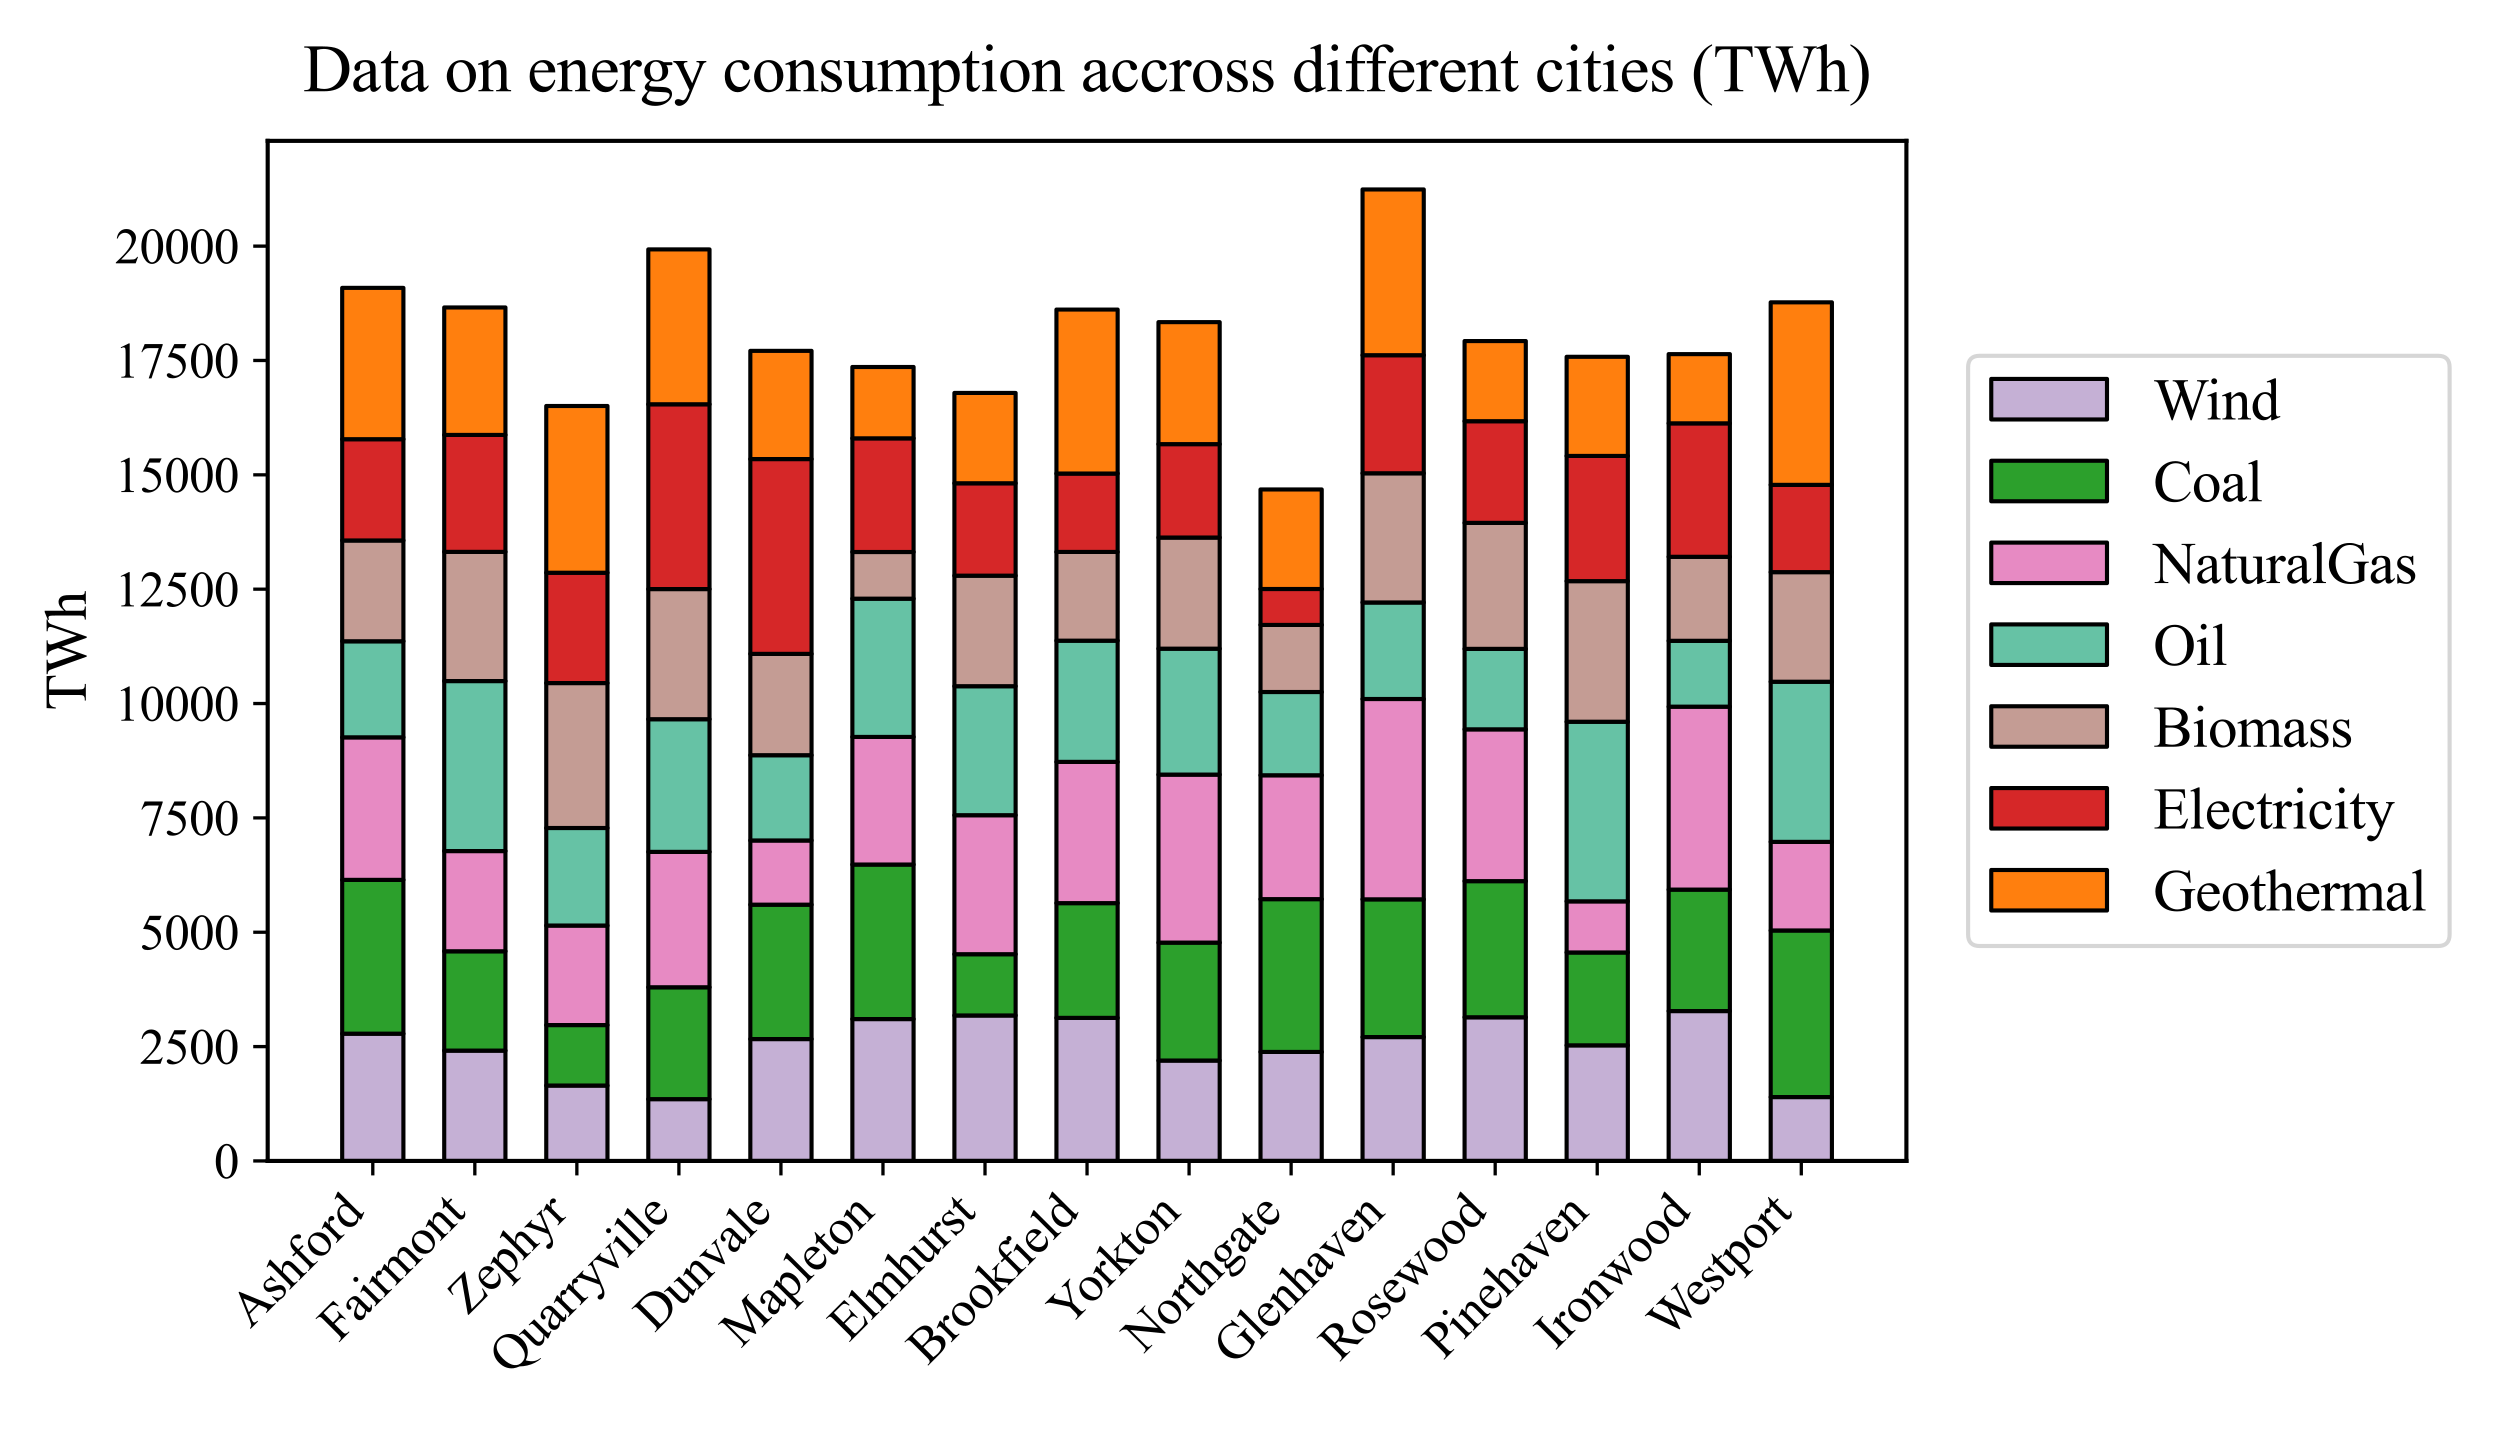 <?xml version="1.0" encoding="utf-8" standalone="no"?>
<!DOCTYPE svg PUBLIC "-//W3C//DTD SVG 1.1//EN"
  "http://www.w3.org/Graphics/SVG/1.1/DTD/svg11.dtd">
<svg xmlns:xlink="http://www.w3.org/1999/xlink" width="604.8pt" height="345.6pt" viewBox="0 0 604.8 345.6" xmlns="http://www.w3.org/2000/svg" version="1.1">
 <defs>
  <style type="text/css">*{stroke-linejoin: round; stroke-linecap: butt}</style>
 </defs>
 <g id="figure_1">
  <g id="patch_1">
   <path d="M 0 345.6 
L 604.8 345.6 
L 604.8 0 
L 0 0 
z
" style="fill: #ffffff"/>
  </g>
  <g id="axes_1">
   <g id="patch_2">
    <path d="M 64.76 280.855 
L 461.196 280.855 
L 461.196 34.08 
L 64.76 34.08 
z
" style="fill: #ffffff"/>
   </g>
   <g id="patch_3">
    <path d="M 82.78 280.855 
L 97.591 280.855 
L 97.591 250.07 
L 82.78 250.07 
z
" clip-path="url(#pa835375348)" style="fill: #c5b0d5; stroke: #000000; stroke-linejoin: miter"/>
   </g>
   <g id="patch_4">
    <path d="M 107.464 280.855 
L 122.275 280.855 
L 122.275 254.165 
L 107.464 254.165 
z
" clip-path="url(#pa835375348)" style="fill: #c5b0d5; stroke: #000000; stroke-linejoin: miter"/>
   </g>
   <g id="patch_5">
    <path d="M 132.149 280.855 
L 146.96 280.855 
L 146.96 262.619 
L 132.149 262.619 
z
" clip-path="url(#pa835375348)" style="fill: #c5b0d5; stroke: #000000; stroke-linejoin: miter"/>
   </g>
   <g id="patch_6">
    <path d="M 156.834 280.855 
L 171.645 280.855 
L 171.645 265.905 
L 156.834 265.905 
z
" clip-path="url(#pa835375348)" style="fill: #c5b0d5; stroke: #000000; stroke-linejoin: miter"/>
   </g>
   <g id="patch_7">
    <path d="M 181.518 280.855 
L 196.329 280.855 
L 196.329 251.365 
L 181.518 251.365 
z
" clip-path="url(#pa835375348)" style="fill: #c5b0d5; stroke: #000000; stroke-linejoin: miter"/>
   </g>
   <g id="patch_8">
    <path d="M 206.203 280.855 
L 221.014 280.855 
L 221.014 246.529 
L 206.203 246.529 
z
" clip-path="url(#pa835375348)" style="fill: #c5b0d5; stroke: #000000; stroke-linejoin: miter"/>
   </g>
   <g id="patch_9">
    <path d="M 230.888 280.855 
L 245.699 280.855 
L 245.699 245.655 
L 230.888 245.655 
z
" clip-path="url(#pa835375348)" style="fill: #c5b0d5; stroke: #000000; stroke-linejoin: miter"/>
   </g>
   <g id="patch_10">
    <path d="M 255.572 280.855 
L 270.383 280.855 
L 270.383 246.242 
L 255.572 246.242 
z
" clip-path="url(#pa835375348)" style="fill: #c5b0d5; stroke: #000000; stroke-linejoin: miter"/>
   </g>
   <g id="patch_11">
    <path d="M 280.257 280.855 
L 295.068 280.855 
L 295.068 256.566 
L 280.257 256.566 
z
" clip-path="url(#pa835375348)" style="fill: #c5b0d5; stroke: #000000; stroke-linejoin: miter"/>
   </g>
   <g id="patch_12">
    <path d="M 304.942 280.855 
L 319.753 280.855 
L 319.753 254.486 
L 304.942 254.486 
z
" clip-path="url(#pa835375348)" style="fill: #c5b0d5; stroke: #000000; stroke-linejoin: miter"/>
   </g>
   <g id="patch_13">
    <path d="M 329.626 280.855 
L 344.437 280.855 
L 344.437 250.889 
L 329.626 250.889 
z
" clip-path="url(#pa835375348)" style="fill: #c5b0d5; stroke: #000000; stroke-linejoin: miter"/>
   </g>
   <g id="patch_14">
    <path d="M 354.311 280.855 
L 369.122 280.855 
L 369.122 246.098 
L 354.311 246.098 
z
" clip-path="url(#pa835375348)" style="fill: #c5b0d5; stroke: #000000; stroke-linejoin: miter"/>
   </g>
   <g id="patch_15">
    <path d="M 378.996 280.855 
L 393.806 280.855 
L 393.806 252.892 
L 378.996 252.892 
z
" clip-path="url(#pa835375348)" style="fill: #c5b0d5; stroke: #000000; stroke-linejoin: miter"/>
   </g>
   <g id="patch_16">
    <path d="M 403.68 280.855 
L 418.491 280.855 
L 418.491 244.593 
L 403.68 244.593 
z
" clip-path="url(#pa835375348)" style="fill: #c5b0d5; stroke: #000000; stroke-linejoin: miter"/>
   </g>
   <g id="patch_17">
    <path d="M 428.365 280.855 
L 443.176 280.855 
L 443.176 265.407 
L 428.365 265.407 
z
" clip-path="url(#pa835375348)" style="fill: #c5b0d5; stroke: #000000; stroke-linejoin: miter"/>
   </g>
   <g id="patch_18">
    <path d="M 82.78 250.07 
L 97.591 250.07 
L 97.591 212.857 
L 82.78 212.857 
z
" clip-path="url(#pa835375348)" style="fill: #2ca02c; stroke: #000000; stroke-linejoin: miter"/>
   </g>
   <g id="patch_19">
    <path d="M 107.464 254.165 
L 122.275 254.165 
L 122.275 230.13 
L 107.464 230.13 
z
" clip-path="url(#pa835375348)" style="fill: #2ca02c; stroke: #000000; stroke-linejoin: miter"/>
   </g>
   <g id="patch_20">
    <path d="M 132.149 262.619 
L 146.96 262.619 
L 146.96 247.99 
L 132.149 247.99 
z
" clip-path="url(#pa835375348)" style="fill: #2ca02c; stroke: #000000; stroke-linejoin: miter"/>
   </g>
   <g id="patch_21">
    <path d="M 156.834 265.905 
L 171.645 265.905 
L 171.645 238.839 
L 156.834 238.839 
z
" clip-path="url(#pa835375348)" style="fill: #2ca02c; stroke: #000000; stroke-linejoin: miter"/>
   </g>
   <g id="patch_22">
    <path d="M 181.518 251.365 
L 196.329 251.365 
L 196.329 218.854 
L 181.518 218.854 
z
" clip-path="url(#pa835375348)" style="fill: #2ca02c; stroke: #000000; stroke-linejoin: miter"/>
   </g>
   <g id="patch_23">
    <path d="M 206.203 246.529 
L 221.014 246.529 
L 221.014 209.15 
L 206.203 209.15 
z
" clip-path="url(#pa835375348)" style="fill: #2ca02c; stroke: #000000; stroke-linejoin: miter"/>
   </g>
   <g id="patch_24">
    <path d="M 230.888 245.655 
L 245.699 245.655 
L 245.699 230.838 
L 230.888 230.838 
z
" clip-path="url(#pa835375348)" style="fill: #2ca02c; stroke: #000000; stroke-linejoin: miter"/>
   </g>
   <g id="patch_25">
    <path d="M 255.572 246.242 
L 270.383 246.242 
L 270.383 218.478 
L 255.572 218.478 
z
" clip-path="url(#pa835375348)" style="fill: #2ca02c; stroke: #000000; stroke-linejoin: miter"/>
   </g>
   <g id="patch_26">
    <path d="M 280.257 256.566 
L 295.068 256.566 
L 295.068 228.039 
L 280.257 228.039 
z
" clip-path="url(#pa835375348)" style="fill: #2ca02c; stroke: #000000; stroke-linejoin: miter"/>
   </g>
   <g id="patch_27">
    <path d="M 304.942 254.486 
L 319.753 254.486 
L 319.753 217.526 
L 304.942 217.526 
z
" clip-path="url(#pa835375348)" style="fill: #2ca02c; stroke: #000000; stroke-linejoin: miter"/>
   </g>
   <g id="patch_28">
    <path d="M 329.626 250.889 
L 344.437 250.889 
L 344.437 217.559 
L 329.626 217.559 
z
" clip-path="url(#pa835375348)" style="fill: #2ca02c; stroke: #000000; stroke-linejoin: miter"/>
   </g>
   <g id="patch_29">
    <path d="M 354.311 246.098 
L 369.122 246.098 
L 369.122 213.166 
L 354.311 213.166 
z
" clip-path="url(#pa835375348)" style="fill: #2ca02c; stroke: #000000; stroke-linejoin: miter"/>
   </g>
   <g id="patch_30">
    <path d="M 378.996 252.892 
L 393.806 252.892 
L 393.806 230.418 
L 378.996 230.418 
z
" clip-path="url(#pa835375348)" style="fill: #2ca02c; stroke: #000000; stroke-linejoin: miter"/>
   </g>
   <g id="patch_31">
    <path d="M 403.68 244.593 
L 418.491 244.593 
L 418.491 215.214 
L 403.68 215.214 
z
" clip-path="url(#pa835375348)" style="fill: #2ca02c; stroke: #000000; stroke-linejoin: miter"/>
   </g>
   <g id="patch_32">
    <path d="M 428.365 265.407 
L 443.176 265.407 
L 443.176 225.106 
L 428.365 225.106 
z
" clip-path="url(#pa835375348)" style="fill: #2ca02c; stroke: #000000; stroke-linejoin: miter"/>
   </g>
   <g id="patch_33">
    <path d="M 82.78 212.857 
L 97.591 212.857 
L 97.591 178.376 
L 82.78 178.376 
z
" clip-path="url(#pa835375348)" style="fill: #e78ac3; stroke: #000000; stroke-linejoin: miter"/>
   </g>
   <g id="patch_34">
    <path d="M 107.464 230.13 
L 122.275 230.13 
L 122.275 205.885 
L 107.464 205.885 
z
" clip-path="url(#pa835375348)" style="fill: #e78ac3; stroke: #000000; stroke-linejoin: miter"/>
   </g>
   <g id="patch_35">
    <path d="M 132.149 247.99 
L 146.96 247.99 
L 146.96 223.911 
L 132.149 223.911 
z
" clip-path="url(#pa835375348)" style="fill: #e78ac3; stroke: #000000; stroke-linejoin: miter"/>
   </g>
   <g id="patch_36">
    <path d="M 156.834 238.839 
L 171.645 238.839 
L 171.645 206.084 
L 156.834 206.084 
z
" clip-path="url(#pa835375348)" style="fill: #e78ac3; stroke: #000000; stroke-linejoin: miter"/>
   </g>
   <g id="patch_37">
    <path d="M 181.518 218.854 
L 196.329 218.854 
L 196.329 203.318 
L 181.518 203.318 
z
" clip-path="url(#pa835375348)" style="fill: #e78ac3; stroke: #000000; stroke-linejoin: miter"/>
   </g>
   <g id="patch_38">
    <path d="M 206.203 209.15 
L 221.014 209.15 
L 221.014 178.276 
L 206.203 178.276 
z
" clip-path="url(#pa835375348)" style="fill: #e78ac3; stroke: #000000; stroke-linejoin: miter"/>
   </g>
   <g id="patch_39">
    <path d="M 230.888 230.838 
L 245.699 230.838 
L 245.699 197.21 
L 230.888 197.21 
z
" clip-path="url(#pa835375348)" style="fill: #e78ac3; stroke: #000000; stroke-linejoin: miter"/>
   </g>
   <g id="patch_40">
    <path d="M 255.572 218.478 
L 270.383 218.478 
L 270.383 184.318 
L 255.572 184.318 
z
" clip-path="url(#pa835375348)" style="fill: #e78ac3; stroke: #000000; stroke-linejoin: miter"/>
   </g>
   <g id="patch_41">
    <path d="M 280.257 228.039 
L 295.068 228.039 
L 295.068 187.394 
L 280.257 187.394 
z
" clip-path="url(#pa835375348)" style="fill: #e78ac3; stroke: #000000; stroke-linejoin: miter"/>
   </g>
   <g id="patch_42">
    <path d="M 304.942 217.526 
L 319.753 217.526 
L 319.753 187.549 
L 304.942 187.549 
z
" clip-path="url(#pa835375348)" style="fill: #e78ac3; stroke: #000000; stroke-linejoin: miter"/>
   </g>
   <g id="patch_43">
    <path d="M 329.626 217.559 
L 344.437 217.559 
L 344.437 169.103 
L 329.626 169.103 
z
" clip-path="url(#pa835375348)" style="fill: #e78ac3; stroke: #000000; stroke-linejoin: miter"/>
   </g>
   <g id="patch_44">
    <path d="M 354.311 213.166 
L 369.122 213.166 
L 369.122 176.439 
L 354.311 176.439 
z
" clip-path="url(#pa835375348)" style="fill: #e78ac3; stroke: #000000; stroke-linejoin: miter"/>
   </g>
   <g id="patch_45">
    <path d="M 378.996 230.418 
L 393.806 230.418 
L 393.806 218.046 
L 378.996 218.046 
z
" clip-path="url(#pa835375348)" style="fill: #e78ac3; stroke: #000000; stroke-linejoin: miter"/>
   </g>
   <g id="patch_46">
    <path d="M 403.68 215.214 
L 418.491 215.214 
L 418.491 170.962 
L 403.68 170.962 
z
" clip-path="url(#pa835375348)" style="fill: #e78ac3; stroke: #000000; stroke-linejoin: miter"/>
   </g>
   <g id="patch_47">
    <path d="M 428.365 225.106 
L 443.176 225.106 
L 443.176 203.661 
L 428.365 203.661 
z
" clip-path="url(#pa835375348)" style="fill: #e78ac3; stroke: #000000; stroke-linejoin: miter"/>
   </g>
   <g id="patch_48">
    <path d="M 82.78 178.376 
L 97.591 178.376 
L 97.591 155.127 
L 82.78 155.127 
z
" clip-path="url(#pa835375348)" style="fill: #66c2a5; stroke: #000000; stroke-linejoin: miter"/>
   </g>
   <g id="patch_49">
    <path d="M 107.464 205.885 
L 122.275 205.885 
L 122.275 164.765 
L 107.464 164.765 
z
" clip-path="url(#pa835375348)" style="fill: #66c2a5; stroke: #000000; stroke-linejoin: miter"/>
   </g>
   <g id="patch_50">
    <path d="M 132.149 223.911 
L 146.96 223.911 
L 146.96 200.308 
L 132.149 200.308 
z
" clip-path="url(#pa835375348)" style="fill: #66c2a5; stroke: #000000; stroke-linejoin: miter"/>
   </g>
   <g id="patch_51">
    <path d="M 156.834 206.084 
L 171.645 206.084 
L 171.645 173.983 
L 156.834 173.983 
z
" clip-path="url(#pa835375348)" style="fill: #66c2a5; stroke: #000000; stroke-linejoin: miter"/>
   </g>
   <g id="patch_52">
    <path d="M 181.518 203.318 
L 196.329 203.318 
L 196.329 182.703 
L 181.518 182.703 
z
" clip-path="url(#pa835375348)" style="fill: #66c2a5; stroke: #000000; stroke-linejoin: miter"/>
   </g>
   <g id="patch_53">
    <path d="M 206.203 178.276 
L 221.014 178.276 
L 221.014 144.825 
L 206.203 144.825 
z
" clip-path="url(#pa835375348)" style="fill: #66c2a5; stroke: #000000; stroke-linejoin: miter"/>
   </g>
   <g id="patch_54">
    <path d="M 230.888 197.21 
L 245.699 197.21 
L 245.699 166.004 
L 230.888 166.004 
z
" clip-path="url(#pa835375348)" style="fill: #66c2a5; stroke: #000000; stroke-linejoin: miter"/>
   </g>
   <g id="patch_55">
    <path d="M 255.572 184.318 
L 270.383 184.318 
L 270.383 154.983 
L 255.572 154.983 
z
" clip-path="url(#pa835375348)" style="fill: #66c2a5; stroke: #000000; stroke-linejoin: miter"/>
   </g>
   <g id="patch_56">
    <path d="M 280.257 187.394 
L 295.068 187.394 
L 295.068 156.92 
L 280.257 156.92 
z
" clip-path="url(#pa835375348)" style="fill: #66c2a5; stroke: #000000; stroke-linejoin: miter"/>
   </g>
   <g id="patch_57">
    <path d="M 304.942 187.549 
L 319.753 187.549 
L 319.753 167.41 
L 304.942 167.41 
z
" clip-path="url(#pa835375348)" style="fill: #66c2a5; stroke: #000000; stroke-linejoin: miter"/>
   </g>
   <g id="patch_58">
    <path d="M 329.626 169.103 
L 344.437 169.103 
L 344.437 145.743 
L 329.626 145.743 
z
" clip-path="url(#pa835375348)" style="fill: #66c2a5; stroke: #000000; stroke-linejoin: miter"/>
   </g>
   <g id="patch_59">
    <path d="M 354.311 176.439 
L 369.122 176.439 
L 369.122 156.975 
L 354.311 156.975 
z
" clip-path="url(#pa835375348)" style="fill: #66c2a5; stroke: #000000; stroke-linejoin: miter"/>
   </g>
   <g id="patch_60">
    <path d="M 378.996 218.046 
L 393.806 218.046 
L 393.806 174.603 
L 378.996 174.603 
z
" clip-path="url(#pa835375348)" style="fill: #66c2a5; stroke: #000000; stroke-linejoin: miter"/>
   </g>
   <g id="patch_61">
    <path d="M 403.68 170.962 
L 418.491 170.962 
L 418.491 155.027 
L 403.68 155.027 
z
" clip-path="url(#pa835375348)" style="fill: #66c2a5; stroke: #000000; stroke-linejoin: miter"/>
   </g>
   <g id="patch_62">
    <path d="M 428.365 203.661 
L 443.176 203.661 
L 443.176 164.92 
L 428.365 164.92 
z
" clip-path="url(#pa835375348)" style="fill: #66c2a5; stroke: #000000; stroke-linejoin: miter"/>
   </g>
   <g id="patch_63">
    <path d="M 82.78 155.127 
L 97.591 155.127 
L 97.591 130.749 
L 82.78 130.749 
z
" clip-path="url(#pa835375348)" style="fill: #c49c94; stroke: #000000; stroke-linejoin: miter"/>
   </g>
   <g id="patch_64">
    <path d="M 107.464 164.765 
L 122.275 164.765 
L 122.275 133.505 
L 107.464 133.505 
z
" clip-path="url(#pa835375348)" style="fill: #c49c94; stroke: #000000; stroke-linejoin: miter"/>
   </g>
   <g id="patch_65">
    <path d="M 132.149 200.308 
L 146.96 200.308 
L 146.96 165.252 
L 132.149 165.252 
z
" clip-path="url(#pa835375348)" style="fill: #c49c94; stroke: #000000; stroke-linejoin: miter"/>
   </g>
   <g id="patch_66">
    <path d="M 156.834 173.983 
L 171.645 173.983 
L 171.645 142.512 
L 156.834 142.512 
z
" clip-path="url(#pa835375348)" style="fill: #c49c94; stroke: #000000; stroke-linejoin: miter"/>
   </g>
   <g id="patch_67">
    <path d="M 181.518 182.703 
L 196.329 182.703 
L 196.329 158.181 
L 181.518 158.181 
z
" clip-path="url(#pa835375348)" style="fill: #c49c94; stroke: #000000; stroke-linejoin: miter"/>
   </g>
   <g id="patch_68">
    <path d="M 206.203 144.825 
L 221.014 144.825 
L 221.014 133.538 
L 206.203 133.538 
z
" clip-path="url(#pa835375348)" style="fill: #c49c94; stroke: #000000; stroke-linejoin: miter"/>
   </g>
   <g id="patch_69">
    <path d="M 230.888 166.004 
L 245.699 166.004 
L 245.699 139.259 
L 230.888 139.259 
z
" clip-path="url(#pa835375348)" style="fill: #c49c94; stroke: #000000; stroke-linejoin: miter"/>
   </g>
   <g id="patch_70">
    <path d="M 255.572 154.983 
L 270.383 154.983 
L 270.383 133.527 
L 255.572 133.527 
z
" clip-path="url(#pa835375348)" style="fill: #c49c94; stroke: #000000; stroke-linejoin: miter"/>
   </g>
   <g id="patch_71">
    <path d="M 280.257 156.92 
L 295.068 156.92 
L 295.068 130.041 
L 280.257 130.041 
z
" clip-path="url(#pa835375348)" style="fill: #c49c94; stroke: #000000; stroke-linejoin: miter"/>
   </g>
   <g id="patch_72">
    <path d="M 304.942 167.41 
L 319.753 167.41 
L 319.753 151.176 
L 304.942 151.176 
z
" clip-path="url(#pa835375348)" style="fill: #c49c94; stroke: #000000; stroke-linejoin: miter"/>
   </g>
   <g id="patch_73">
    <path d="M 329.626 145.743 
L 344.437 145.743 
L 344.437 114.494 
L 329.626 114.494 
z
" clip-path="url(#pa835375348)" style="fill: #c49c94; stroke: #000000; stroke-linejoin: miter"/>
   </g>
   <g id="patch_74">
    <path d="M 354.311 156.975 
L 369.122 156.975 
L 369.122 126.489 
L 354.311 126.489 
z
" clip-path="url(#pa835375348)" style="fill: #c49c94; stroke: #000000; stroke-linejoin: miter"/>
   </g>
   <g id="patch_75">
    <path d="M 378.996 174.603 
L 393.806 174.603 
L 393.806 140.587 
L 378.996 140.587 
z
" clip-path="url(#pa835375348)" style="fill: #c49c94; stroke: #000000; stroke-linejoin: miter"/>
   </g>
   <g id="patch_76">
    <path d="M 403.68 155.027 
L 418.491 155.027 
L 418.491 134.7 
L 403.68 134.7 
z
" clip-path="url(#pa835375348)" style="fill: #c49c94; stroke: #000000; stroke-linejoin: miter"/>
   </g>
   <g id="patch_77">
    <path d="M 428.365 164.92 
L 443.176 164.92 
L 443.176 138.418 
L 428.365 138.418 
z
" clip-path="url(#pa835375348)" style="fill: #c49c94; stroke: #000000; stroke-linejoin: miter"/>
   </g>
   <g id="patch_78">
    <path d="M 82.78 130.749 
L 97.591 130.749 
L 97.591 106.25 
L 82.78 106.25 
z
" clip-path="url(#pa835375348)" style="fill: #d62728; stroke: #000000; stroke-linejoin: miter"/>
   </g>
   <g id="patch_79">
    <path d="M 107.464 133.505 
L 122.275 133.505 
L 122.275 105.221 
L 107.464 105.221 
z
" clip-path="url(#pa835375348)" style="fill: #d62728; stroke: #000000; stroke-linejoin: miter"/>
   </g>
   <g id="patch_80">
    <path d="M 132.149 165.252 
L 146.96 165.252 
L 146.96 138.551 
L 132.149 138.551 
z
" clip-path="url(#pa835375348)" style="fill: #d62728; stroke: #000000; stroke-linejoin: miter"/>
   </g>
   <g id="patch_81">
    <path d="M 156.834 142.512 
L 171.645 142.512 
L 171.645 97.807 
L 156.834 97.807 
z
" clip-path="url(#pa835375348)" style="fill: #d62728; stroke: #000000; stroke-linejoin: miter"/>
   </g>
   <g id="patch_82">
    <path d="M 181.518 158.181 
L 196.329 158.181 
L 196.329 111.063 
L 181.518 111.063 
z
" clip-path="url(#pa835375348)" style="fill: #d62728; stroke: #000000; stroke-linejoin: miter"/>
   </g>
   <g id="patch_83">
    <path d="M 206.203 133.538 
L 221.014 133.538 
L 221.014 106.04 
L 206.203 106.04 
z
" clip-path="url(#pa835375348)" style="fill: #d62728; stroke: #000000; stroke-linejoin: miter"/>
   </g>
   <g id="patch_84">
    <path d="M 230.888 139.259 
L 245.699 139.259 
L 245.699 116.906 
L 230.888 116.906 
z
" clip-path="url(#pa835375348)" style="fill: #d62728; stroke: #000000; stroke-linejoin: miter"/>
   </g>
   <g id="patch_85">
    <path d="M 255.572 133.527 
L 270.383 133.527 
L 270.383 114.56 
L 255.572 114.56 
z
" clip-path="url(#pa835375348)" style="fill: #d62728; stroke: #000000; stroke-linejoin: miter"/>
   </g>
   <g id="patch_86">
    <path d="M 280.257 130.041 
L 295.068 130.041 
L 295.068 107.445 
L 280.257 107.445 
z
" clip-path="url(#pa835375348)" style="fill: #d62728; stroke: #000000; stroke-linejoin: miter"/>
   </g>
   <g id="patch_87">
    <path d="M 304.942 151.176 
L 319.753 151.176 
L 319.753 142.49 
L 304.942 142.49 
z
" clip-path="url(#pa835375348)" style="fill: #d62728; stroke: #000000; stroke-linejoin: miter"/>
   </g>
   <g id="patch_88">
    <path d="M 329.626 114.494 
L 344.437 114.494 
L 344.437 85.933 
L 329.626 85.933 
z
" clip-path="url(#pa835375348)" style="fill: #d62728; stroke: #000000; stroke-linejoin: miter"/>
   </g>
   <g id="patch_89">
    <path d="M 354.311 126.489 
L 369.122 126.489 
L 369.122 101.901 
L 354.311 101.901 
z
" clip-path="url(#pa835375348)" style="fill: #d62728; stroke: #000000; stroke-linejoin: miter"/>
   </g>
   <g id="patch_90">
    <path d="M 378.996 140.587 
L 393.806 140.587 
L 393.806 110.3 
L 378.996 110.3 
z
" clip-path="url(#pa835375348)" style="fill: #d62728; stroke: #000000; stroke-linejoin: miter"/>
   </g>
   <g id="patch_91">
    <path d="M 403.68 134.7 
L 418.491 134.7 
L 418.491 102.41 
L 403.68 102.41 
z
" clip-path="url(#pa835375348)" style="fill: #d62728; stroke: #000000; stroke-linejoin: miter"/>
   </g>
   <g id="patch_92">
    <path d="M 428.365 138.418 
L 443.176 138.418 
L 443.176 117.293 
L 428.365 117.293 
z
" clip-path="url(#pa835375348)" style="fill: #d62728; stroke: #000000; stroke-linejoin: miter"/>
   </g>
   <g id="patch_93">
    <path d="M 82.78 106.25 
L 97.591 106.25 
L 97.591 69.645 
L 82.78 69.645 
z
" clip-path="url(#pa835375348)" style="fill: #ff7f0e; stroke: #000000; stroke-linejoin: miter"/>
   </g>
   <g id="patch_94">
    <path d="M 107.464 105.221 
L 122.275 105.221 
L 122.275 74.381 
L 107.464 74.381 
z
" clip-path="url(#pa835375348)" style="fill: #ff7f0e; stroke: #000000; stroke-linejoin: miter"/>
   </g>
   <g id="patch_95">
    <path d="M 132.149 138.551 
L 146.96 138.551 
L 146.96 98.216 
L 132.149 98.216 
z
" clip-path="url(#pa835375348)" style="fill: #ff7f0e; stroke: #000000; stroke-linejoin: miter"/>
   </g>
   <g id="patch_96">
    <path d="M 156.834 97.807 
L 171.645 97.807 
L 171.645 60.338 
L 156.834 60.338 
z
" clip-path="url(#pa835375348)" style="fill: #ff7f0e; stroke: #000000; stroke-linejoin: miter"/>
   </g>
   <g id="patch_97">
    <path d="M 181.518 111.063 
L 196.329 111.063 
L 196.329 84.882 
L 181.518 84.882 
z
" clip-path="url(#pa835375348)" style="fill: #ff7f0e; stroke: #000000; stroke-linejoin: miter"/>
   </g>
   <g id="patch_98">
    <path d="M 206.203 106.04 
L 221.014 106.04 
L 221.014 88.777 
L 206.203 88.777 
z
" clip-path="url(#pa835375348)" style="fill: #ff7f0e; stroke: #000000; stroke-linejoin: miter"/>
   </g>
   <g id="patch_99">
    <path d="M 230.888 116.906 
L 245.699 116.906 
L 245.699 95.062 
L 230.888 95.062 
z
" clip-path="url(#pa835375348)" style="fill: #ff7f0e; stroke: #000000; stroke-linejoin: miter"/>
   </g>
   <g id="patch_100">
    <path d="M 255.572 114.56 
L 270.383 114.56 
L 270.383 74.89 
L 255.572 74.89 
z
" clip-path="url(#pa835375348)" style="fill: #ff7f0e; stroke: #000000; stroke-linejoin: miter"/>
   </g>
   <g id="patch_101">
    <path d="M 280.257 107.445 
L 295.068 107.445 
L 295.068 77.933 
L 280.257 77.933 
z
" clip-path="url(#pa835375348)" style="fill: #ff7f0e; stroke: #000000; stroke-linejoin: miter"/>
   </g>
   <g id="patch_102">
    <path d="M 304.942 142.49 
L 319.753 142.49 
L 319.753 118.411 
L 304.942 118.411 
z
" clip-path="url(#pa835375348)" style="fill: #ff7f0e; stroke: #000000; stroke-linejoin: miter"/>
   </g>
   <g id="patch_103">
    <path d="M 329.626 85.933 
L 344.437 85.933 
L 344.437 45.831 
L 329.626 45.831 
z
" clip-path="url(#pa835375348)" style="fill: #ff7f0e; stroke: #000000; stroke-linejoin: miter"/>
   </g>
   <g id="patch_104">
    <path d="M 354.311 101.901 
L 369.122 101.901 
L 369.122 82.503 
L 354.311 82.503 
z
" clip-path="url(#pa835375348)" style="fill: #ff7f0e; stroke: #000000; stroke-linejoin: miter"/>
   </g>
   <g id="patch_105">
    <path d="M 378.996 110.3 
L 393.806 110.3 
L 393.806 86.321 
L 378.996 86.321 
z
" clip-path="url(#pa835375348)" style="fill: #ff7f0e; stroke: #000000; stroke-linejoin: miter"/>
   </g>
   <g id="patch_106">
    <path d="M 403.68 102.41 
L 418.491 102.41 
L 418.491 85.668 
L 403.68 85.668 
z
" clip-path="url(#pa835375348)" style="fill: #ff7f0e; stroke: #000000; stroke-linejoin: miter"/>
   </g>
   <g id="patch_107">
    <path d="M 428.365 117.293 
L 443.176 117.293 
L 443.176 73.141 
L 428.365 73.141 
z
" clip-path="url(#pa835375348)" style="fill: #ff7f0e; stroke: #000000; stroke-linejoin: miter"/>
   </g>
   <g id="matplotlib.axis_1">
    <g id="xtick_1">
     <g id="line2d_1">
      <defs>
       <path id="m32e3c41d62" d="M 0 0 
L 0 3.5 
" style="stroke: #000000; stroke-width: 0.8"/>
      </defs>
      <g>
       <use xlink:href="#m32e3c41d62" x="90.185" y="280.855" style="stroke: #000000; stroke-width: 0.8"/>
      </g>
     </g>
     <g id="text_1">
      <!-- Ashford -->
      <g transform="translate(60.561 321.556) rotate(-45) scale(0.12 -0.12)">
       <defs>
        <path id="TimesNewRomanPSMT-41" d="M 2928 1419 
L 1288 1419 
L 1000 750 
Q 894 503 894 381 
Q 894 284 986 211 
Q 1078 138 1384 116 
L 1384 0 
L 50 0 
L 50 116 
Q 316 163 394 238 
Q 553 388 747 847 
L 2238 4334 
L 2347 4334 
L 3822 809 
Q 4000 384 4145 257 
Q 4291 131 4550 116 
L 4550 0 
L 2878 0 
L 2878 116 
Q 3131 128 3220 200 
Q 3309 272 3309 375 
Q 3309 513 3184 809 
L 2928 1419 
z
M 2841 1650 
L 2122 3363 
L 1384 1650 
L 2841 1650 
z
" transform="scale(0.016)"/>
        <path id="TimesNewRomanPSMT-73" d="M 2050 2947 
L 2050 1972 
L 1947 1972 
Q 1828 2431 1642 2597 
Q 1456 2763 1169 2763 
Q 950 2763 815 2647 
Q 681 2531 681 2391 
Q 681 2216 781 2091 
Q 878 1963 1175 1819 
L 1631 1597 
Q 2266 1288 2266 781 
Q 2266 391 1970 151 
Q 1675 -88 1309 -88 
Q 1047 -88 709 6 
Q 606 38 541 38 
Q 469 38 428 -44 
L 325 -44 
L 325 978 
L 428 978 
Q 516 541 762 319 
Q 1009 97 1316 97 
Q 1531 97 1667 223 
Q 1803 350 1803 528 
Q 1803 744 1651 891 
Q 1500 1038 1047 1263 
Q 594 1488 453 1669 
Q 313 1847 313 2119 
Q 313 2472 555 2709 
Q 797 2947 1181 2947 
Q 1350 2947 1591 2875 
Q 1750 2828 1803 2828 
Q 1853 2828 1881 2850 
Q 1909 2872 1947 2947 
L 2050 2947 
z
" transform="scale(0.016)"/>
        <path id="TimesNewRomanPSMT-68" d="M 1041 4444 
L 1041 2350 
Q 1388 2731 1591 2839 
Q 1794 2947 1997 2947 
Q 2241 2947 2416 2812 
Q 2591 2678 2675 2391 
Q 2734 2191 2734 1659 
L 2734 647 
Q 2734 375 2778 275 
Q 2809 200 2884 156 
Q 2959 113 3159 113 
L 3159 0 
L 1753 0 
L 1753 113 
L 1819 113 
Q 2019 113 2097 173 
Q 2175 234 2206 353 
Q 2216 403 2216 647 
L 2216 1659 
Q 2216 2128 2167 2275 
Q 2119 2422 2012 2495 
Q 1906 2569 1756 2569 
Q 1603 2569 1437 2487 
Q 1272 2406 1041 2159 
L 1041 647 
Q 1041 353 1073 281 
Q 1106 209 1195 161 
Q 1284 113 1503 113 
L 1503 0 
L 84 0 
L 84 113 
Q 275 113 384 172 
Q 447 203 484 290 
Q 522 378 522 647 
L 522 3238 
Q 522 3728 498 3840 
Q 475 3953 426 3993 
Q 378 4034 297 4034 
Q 231 4034 84 3984 
L 41 4094 
L 897 4444 
L 1041 4444 
z
" transform="scale(0.016)"/>
        <path id="TimesNewRomanPSMT-66" d="M 1319 2638 
L 1319 756 
Q 1319 356 1406 250 
Q 1522 113 1716 113 
L 1975 113 
L 1975 0 
L 266 0 
L 266 113 
L 394 113 
Q 519 113 622 175 
Q 725 238 764 344 
Q 803 450 803 756 
L 803 2638 
L 247 2638 
L 247 2863 
L 803 2863 
L 803 3050 
Q 803 3478 940 3775 
Q 1078 4072 1361 4255 
Q 1644 4438 1997 4438 
Q 2325 4438 2600 4225 
Q 2781 4084 2781 3909 
Q 2781 3816 2700 3733 
Q 2619 3650 2525 3650 
Q 2453 3650 2373 3701 
Q 2294 3753 2178 3923 
Q 2063 4094 1966 4153 
Q 1869 4213 1750 4213 
Q 1606 4213 1506 4136 
Q 1406 4059 1362 3898 
Q 1319 3738 1319 3069 
L 1319 2863 
L 2056 2863 
L 2056 2638 
L 1319 2638 
z
" transform="scale(0.016)"/>
        <path id="TimesNewRomanPSMT-6f" d="M 1600 2947 
Q 2250 2947 2644 2453 
Q 2978 2031 2978 1484 
Q 2978 1100 2793 706 
Q 2609 313 2286 112 
Q 1963 -88 1566 -88 
Q 919 -88 538 428 
Q 216 863 216 1403 
Q 216 1797 411 2186 
Q 606 2575 925 2761 
Q 1244 2947 1600 2947 
z
M 1503 2744 
Q 1338 2744 1170 2645 
Q 1003 2547 900 2300 
Q 797 2053 797 1666 
Q 797 1041 1045 587 
Q 1294 134 1700 134 
Q 2003 134 2200 384 
Q 2397 634 2397 1244 
Q 2397 2006 2069 2444 
Q 1847 2744 1503 2744 
z
" transform="scale(0.016)"/>
        <path id="TimesNewRomanPSMT-72" d="M 1038 2947 
L 1038 2303 
Q 1397 2947 1775 2947 
Q 1947 2947 2059 2842 
Q 2172 2738 2172 2600 
Q 2172 2478 2090 2393 
Q 2009 2309 1897 2309 
Q 1788 2309 1652 2417 
Q 1516 2525 1450 2525 
Q 1394 2525 1328 2463 
Q 1188 2334 1038 2041 
L 1038 669 
Q 1038 431 1097 309 
Q 1138 225 1241 169 
Q 1344 113 1538 113 
L 1538 0 
L 72 0 
L 72 113 
Q 291 113 397 181 
Q 475 231 506 341 
Q 522 394 522 644 
L 522 1753 
Q 522 2253 501 2348 
Q 481 2444 426 2487 
Q 372 2531 291 2531 
Q 194 2531 72 2484 
L 41 2597 
L 906 2947 
L 1038 2947 
z
" transform="scale(0.016)"/>
        <path id="TimesNewRomanPSMT-64" d="M 2222 322 
Q 2013 103 1813 7 
Q 1613 -88 1381 -88 
Q 913 -88 563 304 
Q 213 697 213 1313 
Q 213 1928 600 2439 
Q 988 2950 1597 2950 
Q 1975 2950 2222 2709 
L 2222 3238 
Q 2222 3728 2198 3840 
Q 2175 3953 2125 3993 
Q 2075 4034 2000 4034 
Q 1919 4034 1784 3984 
L 1744 4094 
L 2597 4444 
L 2738 4444 
L 2738 1134 
Q 2738 631 2761 520 
Q 2784 409 2836 365 
Q 2888 322 2956 322 
Q 3041 322 3181 375 
L 3216 266 
L 2366 -88 
L 2222 -88 
L 2222 322 
z
M 2222 541 
L 2222 2016 
Q 2203 2228 2109 2403 
Q 2016 2578 1861 2667 
Q 1706 2756 1559 2756 
Q 1284 2756 1069 2509 
Q 784 2184 784 1559 
Q 784 928 1059 592 
Q 1334 256 1672 256 
Q 1956 256 2222 541 
z
" transform="scale(0.016)"/>
       </defs>
       <use xlink:href="#TimesNewRomanPSMT-41"/>
       <use xlink:href="#TimesNewRomanPSMT-73" x="72.217"/>
       <use xlink:href="#TimesNewRomanPSMT-68" x="111.133"/>
       <use xlink:href="#TimesNewRomanPSMT-66" x="161.133"/>
       <use xlink:href="#TimesNewRomanPSMT-6f" x="194.434"/>
       <use xlink:href="#TimesNewRomanPSMT-72" x="244.434"/>
       <use xlink:href="#TimesNewRomanPSMT-64" x="277.734"/>
      </g>
     </g>
    </g>
    <g id="xtick_2">
     <g id="line2d_2">
      <g>
       <use xlink:href="#m32e3c41d62" x="114.87" y="280.855" style="stroke: #000000; stroke-width: 0.8"/>
      </g>
     </g>
     <g id="text_2">
      <!-- Fairmont -->
      <g transform="translate(81.944 324.858) rotate(-45) scale(0.12 -0.12)">
       <defs>
        <path id="TimesNewRomanPSMT-46" d="M 1309 4006 
L 1309 2341 
L 2081 2341 
Q 2347 2341 2470 2458 
Q 2594 2575 2634 2922 
L 2750 2922 
L 2750 1488 
L 2634 1488 
Q 2631 1734 2570 1850 
Q 2509 1966 2401 2023 
Q 2294 2081 2081 2081 
L 1309 2081 
L 1309 750 
Q 1309 428 1350 325 
Q 1381 247 1481 191 
Q 1619 116 1769 116 
L 1922 116 
L 1922 0 
L 103 0 
L 103 116 
L 253 116 
Q 516 116 634 269 
Q 709 369 709 750 
L 709 3488 
Q 709 3809 669 3913 
Q 638 3991 541 4047 
Q 406 4122 253 4122 
L 103 4122 
L 103 4238 
L 3256 4238 
L 3297 3306 
L 3188 3306 
Q 3106 3603 2998 3742 
Q 2891 3881 2733 3943 
Q 2575 4006 2244 4006 
L 1309 4006 
z
" transform="scale(0.016)"/>
        <path id="TimesNewRomanPSMT-61" d="M 1822 413 
Q 1381 72 1269 19 
Q 1100 -59 909 -59 
Q 613 -59 420 144 
Q 228 347 228 678 
Q 228 888 322 1041 
Q 450 1253 767 1440 
Q 1084 1628 1822 1897 
L 1822 2009 
Q 1822 2438 1686 2597 
Q 1550 2756 1291 2756 
Q 1094 2756 978 2650 
Q 859 2544 859 2406 
L 866 2225 
Q 866 2081 792 2003 
Q 719 1925 600 1925 
Q 484 1925 411 2006 
Q 338 2088 338 2228 
Q 338 2497 613 2722 
Q 888 2947 1384 2947 
Q 1766 2947 2009 2819 
Q 2194 2722 2281 2516 
Q 2338 2381 2338 1966 
L 2338 994 
Q 2338 584 2353 492 
Q 2369 400 2405 369 
Q 2441 338 2488 338 
Q 2538 338 2575 359 
Q 2641 400 2828 588 
L 2828 413 
Q 2478 -56 2159 -56 
Q 2006 -56 1915 50 
Q 1825 156 1822 413 
z
M 1822 616 
L 1822 1706 
Q 1350 1519 1213 1441 
Q 966 1303 859 1153 
Q 753 1003 753 825 
Q 753 600 887 451 
Q 1022 303 1197 303 
Q 1434 303 1822 616 
z
" transform="scale(0.016)"/>
        <path id="TimesNewRomanPSMT-69" d="M 928 4444 
Q 1059 4444 1151 4351 
Q 1244 4259 1244 4128 
Q 1244 3997 1151 3903 
Q 1059 3809 928 3809 
Q 797 3809 703 3903 
Q 609 3997 609 4128 
Q 609 4259 701 4351 
Q 794 4444 928 4444 
z
M 1188 2947 
L 1188 647 
Q 1188 378 1227 289 
Q 1266 200 1342 156 
Q 1419 113 1622 113 
L 1622 0 
L 231 0 
L 231 113 
Q 441 113 512 153 
Q 584 194 626 287 
Q 669 381 669 647 
L 669 1750 
Q 669 2216 641 2353 
Q 619 2453 572 2492 
Q 525 2531 444 2531 
Q 356 2531 231 2484 
L 188 2597 
L 1050 2947 
L 1188 2947 
z
" transform="scale(0.016)"/>
        <path id="TimesNewRomanPSMT-6d" d="M 1050 2338 
Q 1363 2650 1419 2697 
Q 1559 2816 1721 2881 
Q 1884 2947 2044 2947 
Q 2313 2947 2506 2790 
Q 2700 2634 2766 2338 
Q 3088 2713 3309 2830 
Q 3531 2947 3766 2947 
Q 3994 2947 4170 2830 
Q 4347 2713 4450 2447 
Q 4519 2266 4519 1878 
L 4519 647 
Q 4519 378 4559 278 
Q 4591 209 4675 161 
Q 4759 113 4950 113 
L 4950 0 
L 3538 0 
L 3538 113 
L 3597 113 
Q 3781 113 3884 184 
Q 3956 234 3988 344 
Q 4000 397 4000 647 
L 4000 1878 
Q 4000 2228 3916 2372 
Q 3794 2572 3525 2572 
Q 3359 2572 3192 2489 
Q 3025 2406 2788 2181 
L 2781 2147 
L 2788 2013 
L 2788 647 
Q 2788 353 2820 281 
Q 2853 209 2943 161 
Q 3034 113 3253 113 
L 3253 0 
L 1806 0 
L 1806 113 
Q 2044 113 2133 169 
Q 2222 225 2256 338 
Q 2272 391 2272 647 
L 2272 1878 
Q 2272 2228 2169 2381 
Q 2031 2581 1784 2581 
Q 1616 2581 1450 2491 
Q 1191 2353 1050 2181 
L 1050 647 
Q 1050 366 1089 281 
Q 1128 197 1204 155 
Q 1281 113 1516 113 
L 1516 0 
L 100 0 
L 100 113 
Q 297 113 375 155 
Q 453 197 493 289 
Q 534 381 534 647 
L 534 1741 
Q 534 2213 506 2350 
Q 484 2453 437 2492 
Q 391 2531 309 2531 
Q 222 2531 100 2484 
L 53 2597 
L 916 2947 
L 1050 2947 
L 1050 2338 
z
" transform="scale(0.016)"/>
        <path id="TimesNewRomanPSMT-6e" d="M 1034 2341 
Q 1538 2947 1994 2947 
Q 2228 2947 2397 2830 
Q 2566 2713 2666 2444 
Q 2734 2256 2734 1869 
L 2734 647 
Q 2734 375 2778 278 
Q 2813 200 2889 156 
Q 2966 113 3172 113 
L 3172 0 
L 1756 0 
L 1756 113 
L 1816 113 
Q 2016 113 2095 173 
Q 2175 234 2206 353 
Q 2219 400 2219 647 
L 2219 1819 
Q 2219 2209 2117 2386 
Q 2016 2563 1775 2563 
Q 1403 2563 1034 2156 
L 1034 647 
Q 1034 356 1069 288 
Q 1113 197 1189 155 
Q 1266 113 1500 113 
L 1500 0 
L 84 0 
L 84 113 
L 147 113 
Q 366 113 442 223 
Q 519 334 519 647 
L 519 1709 
Q 519 2225 495 2337 
Q 472 2450 423 2490 
Q 375 2531 294 2531 
Q 206 2531 84 2484 
L 38 2597 
L 900 2947 
L 1034 2947 
L 1034 2341 
z
" transform="scale(0.016)"/>
        <path id="TimesNewRomanPSMT-74" d="M 1031 3803 
L 1031 2863 
L 1700 2863 
L 1700 2644 
L 1031 2644 
L 1031 788 
Q 1031 509 1111 412 
Q 1191 316 1316 316 
Q 1419 316 1516 380 
Q 1613 444 1666 569 
L 1788 569 
Q 1678 263 1478 108 
Q 1278 -47 1066 -47 
Q 922 -47 784 33 
Q 647 113 581 261 
Q 516 409 516 719 
L 516 2644 
L 63 2644 
L 63 2747 
Q 234 2816 414 2980 
Q 594 3144 734 3369 
Q 806 3488 934 3803 
L 1031 3803 
z
" transform="scale(0.016)"/>
       </defs>
       <use xlink:href="#TimesNewRomanPSMT-46"/>
       <use xlink:href="#TimesNewRomanPSMT-61" x="55.615"/>
       <use xlink:href="#TimesNewRomanPSMT-69" x="100"/>
       <use xlink:href="#TimesNewRomanPSMT-72" x="127.783"/>
       <use xlink:href="#TimesNewRomanPSMT-6d" x="161.084"/>
       <use xlink:href="#TimesNewRomanPSMT-6f" x="238.867"/>
       <use xlink:href="#TimesNewRomanPSMT-6e" x="288.867"/>
       <use xlink:href="#TimesNewRomanPSMT-74" x="338.867"/>
      </g>
     </g>
    </g>
    <g id="xtick_3">
     <g id="line2d_3">
      <g>
       <use xlink:href="#m32e3c41d62" x="139.555" y="280.855" style="stroke: #000000; stroke-width: 0.8"/>
      </g>
     </g>
     <g id="text_3">
      <!-- Zephyr -->
      <g transform="translate(113.221 318.25) rotate(-45) scale(0.12 -0.12)">
       <defs>
        <path id="TimesNewRomanPSMT-5a" d="M 3681 4238 
L 897 256 
L 2634 256 
Q 3034 256 3248 431 
Q 3463 606 3628 1141 
L 3731 1122 
L 3531 0 
L 81 0 
L 81 116 
L 2800 3984 
L 1444 3984 
Q 1106 3984 954 3911 
Q 803 3838 723 3698 
Q 644 3559 578 3178 
L 459 3178 
L 547 4238 
L 3681 4238 
z
" transform="scale(0.016)"/>
        <path id="TimesNewRomanPSMT-65" d="M 681 1784 
Q 678 1147 991 784 
Q 1303 422 1725 422 
Q 2006 422 2214 576 
Q 2422 731 2563 1106 
L 2659 1044 
Q 2594 616 2278 264 
Q 1963 -88 1488 -88 
Q 972 -88 605 314 
Q 238 716 238 1394 
Q 238 2128 614 2539 
Q 991 2950 1559 2950 
Q 2041 2950 2350 2633 
Q 2659 2316 2659 1784 
L 681 1784 
z
M 681 1966 
L 2006 1966 
Q 1991 2241 1941 2353 
Q 1863 2528 1708 2628 
Q 1553 2728 1384 2728 
Q 1125 2728 920 2526 
Q 716 2325 681 1966 
z
" transform="scale(0.016)"/>
        <path id="TimesNewRomanPSMT-70" d="M -6 2578 
L 875 2934 
L 994 2934 
L 994 2266 
Q 1216 2644 1439 2795 
Q 1663 2947 1909 2947 
Q 2341 2947 2628 2609 
Q 2981 2197 2981 1534 
Q 2981 794 2556 309 
Q 2206 -88 1675 -88 
Q 1444 -88 1275 -22 
Q 1150 25 994 166 
L 994 -706 
Q 994 -1000 1030 -1079 
Q 1066 -1159 1155 -1206 
Q 1244 -1253 1478 -1253 
L 1478 -1369 
L -22 -1369 
L -22 -1253 
L 56 -1253 
Q 228 -1256 350 -1188 
Q 409 -1153 442 -1076 
Q 475 -1000 475 -688 
L 475 2019 
Q 475 2297 450 2372 
Q 425 2447 370 2484 
Q 316 2522 222 2522 
Q 147 2522 31 2478 
L -6 2578 
z
M 994 2081 
L 994 1013 
Q 994 666 1022 556 
Q 1066 375 1236 237 
Q 1406 100 1666 100 
Q 1978 100 2172 344 
Q 2425 663 2425 1241 
Q 2425 1897 2138 2250 
Q 1938 2494 1663 2494 
Q 1513 2494 1366 2419 
Q 1253 2363 994 2081 
z
" transform="scale(0.016)"/>
        <path id="TimesNewRomanPSMT-79" d="M 38 2863 
L 1372 2863 
L 1372 2747 
L 1306 2747 
Q 1166 2747 1095 2686 
Q 1025 2625 1025 2534 
Q 1025 2413 1128 2197 
L 1825 753 
L 2466 2334 
Q 2519 2463 2519 2588 
Q 2519 2644 2497 2672 
Q 2472 2706 2419 2726 
Q 2366 2747 2231 2747 
L 2231 2863 
L 3163 2863 
L 3163 2747 
Q 3047 2734 2984 2696 
Q 2922 2659 2847 2556 
Q 2819 2513 2741 2316 
L 1575 -541 
Q 1406 -956 1132 -1168 
Q 859 -1381 606 -1381 
Q 422 -1381 303 -1275 
Q 184 -1169 184 -1031 
Q 184 -900 270 -820 
Q 356 -741 506 -741 
Q 609 -741 788 -809 
Q 913 -856 944 -856 
Q 1038 -856 1148 -759 
Q 1259 -663 1372 -384 
L 1575 113 
L 547 2272 
Q 500 2369 397 2513 
Q 319 2622 269 2659 
Q 197 2709 38 2747 
L 38 2863 
z
" transform="scale(0.016)"/>
       </defs>
       <use xlink:href="#TimesNewRomanPSMT-5a"/>
       <use xlink:href="#TimesNewRomanPSMT-65" x="61.084"/>
       <use xlink:href="#TimesNewRomanPSMT-70" x="105.469"/>
       <use xlink:href="#TimesNewRomanPSMT-68" x="155.469"/>
       <use xlink:href="#TimesNewRomanPSMT-79" x="205.469"/>
       <use xlink:href="#TimesNewRomanPSMT-72" x="255.469"/>
      </g>
     </g>
    </g>
    <g id="xtick_4">
     <g id="line2d_4">
      <g>
       <use xlink:href="#m32e3c41d62" x="164.239" y="280.855" style="stroke: #000000; stroke-width: 0.8"/>
      </g>
     </g>
     <g id="text_4">
      <!-- Quarryville -->
      <g transform="translate(123.296 332.859) rotate(-45) scale(0.12 -0.12)">
       <defs>
        <path id="TimesNewRomanPSMT-51" d="M 2819 -47 
Q 3138 -597 3508 -856 
Q 3878 -1116 4350 -1153 
L 4350 -1253 
Q 3919 -1238 3428 -1080 
Q 2938 -922 2498 -642 
Q 2059 -363 1741 -47 
Q 1291 134 1028 338 
Q 647 641 436 1083 
Q 225 1525 225 2128 
Q 225 3078 840 3706 
Q 1456 4334 2331 4334 
Q 3163 4334 3770 3704 
Q 4378 3075 4378 2116 
Q 4378 1338 3945 750 
Q 3513 163 2819 -47 
z
M 2294 4094 
Q 1725 4094 1378 3688 
Q 941 3178 941 2128 
Q 941 1100 1384 544 
Q 1728 116 2294 116 
Q 2881 116 3241 544 
Q 3663 1050 3663 2038 
Q 3663 2797 3431 3316 
Q 3253 3716 2958 3905 
Q 2663 4094 2294 4094 
z
" transform="scale(0.016)"/>
        <path id="TimesNewRomanPSMT-75" d="M 2709 2863 
L 2709 1128 
Q 2709 631 2732 520 
Q 2756 409 2807 365 
Q 2859 322 2928 322 
Q 3025 322 3147 375 
L 3191 266 
L 2334 -88 
L 2194 -88 
L 2194 519 
Q 1825 119 1631 15 
Q 1438 -88 1222 -88 
Q 981 -88 804 51 
Q 628 191 559 409 
Q 491 628 491 1028 
L 491 2306 
Q 491 2509 447 2587 
Q 403 2666 317 2708 
Q 231 2750 6 2747 
L 6 2863 
L 1009 2863 
L 1009 947 
Q 1009 547 1148 422 
Q 1288 297 1484 297 
Q 1619 297 1789 381 
Q 1959 466 2194 703 
L 2194 2325 
Q 2194 2569 2105 2655 
Q 2016 2741 1734 2747 
L 1734 2863 
L 2709 2863 
z
" transform="scale(0.016)"/>
        <path id="TimesNewRomanPSMT-76" d="M 53 2863 
L 1400 2863 
L 1400 2747 
L 1313 2747 
Q 1191 2747 1127 2687 
Q 1063 2628 1063 2528 
Q 1063 2419 1128 2269 
L 1794 688 
L 2463 2328 
Q 2534 2503 2534 2594 
Q 2534 2638 2509 2666 
Q 2475 2713 2422 2730 
Q 2369 2747 2206 2747 
L 2206 2863 
L 3141 2863 
L 3141 2747 
Q 2978 2734 2916 2681 
Q 2806 2588 2719 2369 
L 1703 -88 
L 1575 -88 
L 553 2328 
Q 484 2497 421 2570 
Q 359 2644 263 2694 
Q 209 2722 53 2747 
L 53 2863 
z
" transform="scale(0.016)"/>
        <path id="TimesNewRomanPSMT-6c" d="M 1184 4444 
L 1184 647 
Q 1184 378 1223 290 
Q 1263 203 1344 158 
Q 1425 113 1647 113 
L 1647 0 
L 244 0 
L 244 113 
Q 441 113 512 153 
Q 584 194 625 287 
Q 666 381 666 647 
L 666 3247 
Q 666 3731 644 3842 
Q 622 3953 573 3993 
Q 525 4034 450 4034 
Q 369 4034 244 3984 
L 191 4094 
L 1044 4444 
L 1184 4444 
z
" transform="scale(0.016)"/>
       </defs>
       <use xlink:href="#TimesNewRomanPSMT-51"/>
       <use xlink:href="#TimesNewRomanPSMT-75" x="72.217"/>
       <use xlink:href="#TimesNewRomanPSMT-61" x="122.217"/>
       <use xlink:href="#TimesNewRomanPSMT-72" x="166.602"/>
       <use xlink:href="#TimesNewRomanPSMT-72" x="199.902"/>
       <use xlink:href="#TimesNewRomanPSMT-79" x="233.203"/>
       <use xlink:href="#TimesNewRomanPSMT-76" x="283.203"/>
       <use xlink:href="#TimesNewRomanPSMT-69" x="333.203"/>
       <use xlink:href="#TimesNewRomanPSMT-6c" x="360.986"/>
       <use xlink:href="#TimesNewRomanPSMT-6c" x="388.77"/>
       <use xlink:href="#TimesNewRomanPSMT-65" x="416.553"/>
      </g>
     </g>
    </g>
    <g id="xtick_5">
     <g id="line2d_5">
      <g>
       <use xlink:href="#m32e3c41d62" x="188.924" y="280.855" style="stroke: #000000; stroke-width: 0.8"/>
      </g>
     </g>
     <g id="text_5">
      <!-- Dunvale -->
      <g transform="translate(158.362 322.494) rotate(-45) scale(0.12 -0.12)">
       <defs>
        <path id="TimesNewRomanPSMT-44" d="M 109 0 
L 109 116 
L 269 116 
Q 538 116 650 288 
Q 719 391 719 750 
L 719 3488 
Q 719 3884 631 3984 
Q 509 4122 269 4122 
L 109 4122 
L 109 4238 
L 1834 4238 
Q 2784 4238 3279 4022 
Q 3775 3806 4076 3303 
Q 4378 2800 4378 2141 
Q 4378 1256 3841 663 
Q 3238 0 2003 0 
L 109 0 
z
M 1319 306 
Q 1716 219 1984 219 
Q 2709 219 3187 728 
Q 3666 1238 3666 2109 
Q 3666 2988 3187 3494 
Q 2709 4000 1959 4000 
Q 1678 4000 1319 3909 
L 1319 306 
z
" transform="scale(0.016)"/>
       </defs>
       <use xlink:href="#TimesNewRomanPSMT-44"/>
       <use xlink:href="#TimesNewRomanPSMT-75" x="72.217"/>
       <use xlink:href="#TimesNewRomanPSMT-6e" x="122.217"/>
       <use xlink:href="#TimesNewRomanPSMT-76" x="172.217"/>
       <use xlink:href="#TimesNewRomanPSMT-61" x="222.217"/>
       <use xlink:href="#TimesNewRomanPSMT-6c" x="266.602"/>
       <use xlink:href="#TimesNewRomanPSMT-65" x="294.385"/>
      </g>
     </g>
    </g>
    <g id="xtick_6">
     <g id="line2d_6">
      <g>
       <use xlink:href="#m32e3c41d62" x="213.608" y="280.855" style="stroke: #000000; stroke-width: 0.8"/>
      </g>
     </g>
     <g id="text_6">
      <!-- Mapleton -->
      <g transform="translate(179.272 326.268) rotate(-45) scale(0.12 -0.12)">
       <defs>
        <path id="TimesNewRomanPSMT-4d" d="M 2619 0 
L 981 3566 
L 981 734 
Q 981 344 1066 247 
Q 1181 116 1431 116 
L 1581 116 
L 1581 0 
L 106 0 
L 106 116 
L 256 116 
Q 525 116 638 278 
Q 706 378 706 734 
L 706 3503 
Q 706 3784 644 3909 
Q 600 4000 483 4061 
Q 366 4122 106 4122 
L 106 4238 
L 1306 4238 
L 2844 922 
L 4356 4238 
L 5556 4238 
L 5556 4122 
L 5409 4122 
Q 5138 4122 5025 3959 
Q 4956 3859 4956 3503 
L 4956 734 
Q 4956 344 5044 247 
Q 5159 116 5409 116 
L 5556 116 
L 5556 0 
L 3756 0 
L 3756 116 
L 3906 116 
Q 4178 116 4288 278 
Q 4356 378 4356 734 
L 4356 3566 
L 2722 0 
L 2619 0 
z
" transform="scale(0.016)"/>
       </defs>
       <use xlink:href="#TimesNewRomanPSMT-4d"/>
       <use xlink:href="#TimesNewRomanPSMT-61" x="88.916"/>
       <use xlink:href="#TimesNewRomanPSMT-70" x="133.301"/>
       <use xlink:href="#TimesNewRomanPSMT-6c" x="183.301"/>
       <use xlink:href="#TimesNewRomanPSMT-65" x="211.084"/>
       <use xlink:href="#TimesNewRomanPSMT-74" x="255.469"/>
       <use xlink:href="#TimesNewRomanPSMT-6f" x="283.252"/>
       <use xlink:href="#TimesNewRomanPSMT-6e" x="333.252"/>
      </g>
     </g>
    </g>
    <g id="xtick_7">
     <g id="line2d_7">
      <g>
       <use xlink:href="#m32e3c41d62" x="238.293" y="280.855" style="stroke: #000000; stroke-width: 0.8"/>
      </g>
     </g>
     <g id="text_7">
      <!-- Elmhurst -->
      <g transform="translate(205.368 324.858) rotate(-45) scale(0.12 -0.12)">
       <defs>
        <path id="TimesNewRomanPSMT-45" d="M 1338 4006 
L 1338 2331 
L 2269 2331 
Q 2631 2331 2753 2441 
Q 2916 2584 2934 2947 
L 3050 2947 
L 3050 1472 
L 2934 1472 
Q 2891 1781 2847 1869 
Q 2791 1978 2662 2040 
Q 2534 2103 2269 2103 
L 1338 2103 
L 1338 706 
Q 1338 425 1363 364 
Q 1388 303 1450 267 
Q 1513 231 1688 231 
L 2406 231 
Q 2766 231 2928 281 
Q 3091 331 3241 478 
Q 3434 672 3638 1063 
L 3763 1063 
L 3397 0 
L 131 0 
L 131 116 
L 281 116 
Q 431 116 566 188 
Q 666 238 702 338 
Q 738 438 738 747 
L 738 3500 
Q 738 3903 656 3997 
Q 544 4122 281 4122 
L 131 4122 
L 131 4238 
L 3397 4238 
L 3444 3309 
L 3322 3309 
Q 3256 3644 3176 3769 
Q 3097 3894 2941 3959 
Q 2816 4006 2500 4006 
L 1338 4006 
z
" transform="scale(0.016)"/>
       </defs>
       <use xlink:href="#TimesNewRomanPSMT-45"/>
       <use xlink:href="#TimesNewRomanPSMT-6c" x="61.084"/>
       <use xlink:href="#TimesNewRomanPSMT-6d" x="88.867"/>
       <use xlink:href="#TimesNewRomanPSMT-68" x="166.65"/>
       <use xlink:href="#TimesNewRomanPSMT-75" x="216.65"/>
       <use xlink:href="#TimesNewRomanPSMT-72" x="266.65"/>
       <use xlink:href="#TimesNewRomanPSMT-73" x="299.951"/>
       <use xlink:href="#TimesNewRomanPSMT-74" x="338.867"/>
      </g>
     </g>
    </g>
    <g id="xtick_8">
     <g id="line2d_8">
      <g>
       <use xlink:href="#m32e3c41d62" x="262.978" y="280.855" style="stroke: #000000; stroke-width: 0.8"/>
      </g>
     </g>
     <g id="text_8">
      <!-- Brookfield -->
      <g transform="translate(224.4 330.51) rotate(-45) scale(0.12 -0.12)">
       <defs>
        <path id="TimesNewRomanPSMT-42" d="M 2956 2163 
Q 3397 2069 3616 1863 
Q 3919 1575 3919 1159 
Q 3919 844 3719 555 
Q 3519 266 3170 133 
Q 2822 0 2106 0 
L 106 0 
L 106 116 
L 266 116 
Q 531 116 647 284 
Q 719 394 719 750 
L 719 3488 
Q 719 3881 628 3984 
Q 506 4122 266 4122 
L 106 4122 
L 106 4238 
L 1938 4238 
Q 2450 4238 2759 4163 
Q 3228 4050 3475 3764 
Q 3722 3478 3722 3106 
Q 3722 2788 3528 2536 
Q 3334 2284 2956 2163 
z
M 1319 2331 
Q 1434 2309 1582 2298 
Q 1731 2288 1909 2288 
Q 2366 2288 2595 2386 
Q 2825 2484 2947 2687 
Q 3069 2891 3069 3131 
Q 3069 3503 2766 3765 
Q 2463 4028 1881 4028 
Q 1569 4028 1319 3959 
L 1319 2331 
z
M 1319 306 
Q 1681 222 2034 222 
Q 2600 222 2897 476 
Q 3194 731 3194 1106 
Q 3194 1353 3059 1581 
Q 2925 1809 2622 1940 
Q 2319 2072 1872 2072 
Q 1678 2072 1540 2065 
Q 1403 2059 1319 2044 
L 1319 306 
z
" transform="scale(0.016)"/>
        <path id="TimesNewRomanPSMT-6b" d="M 1047 4444 
L 1047 1597 
L 1775 2259 
Q 2006 2472 2044 2528 
Q 2069 2566 2069 2603 
Q 2069 2666 2017 2711 
Q 1966 2756 1847 2763 
L 1847 2863 
L 3091 2863 
L 3091 2763 
Q 2834 2756 2664 2684 
Q 2494 2613 2291 2428 
L 1556 1750 
L 2291 822 
Q 2597 438 2703 334 
Q 2853 188 2966 144 
Q 3044 113 3238 113 
L 3238 0 
L 1847 0 
L 1847 113 
Q 1966 116 2008 148 
Q 2050 181 2050 241 
Q 2050 313 1925 472 
L 1047 1594 
L 1047 644 
Q 1047 366 1086 278 
Q 1125 191 1197 153 
Q 1269 116 1509 113 
L 1509 0 
L 53 0 
L 53 113 
Q 272 113 381 166 
Q 447 200 481 272 
Q 528 375 528 628 
L 528 3234 
Q 528 3731 506 3842 
Q 484 3953 434 3995 
Q 384 4038 303 4038 
Q 238 4038 106 3984 
L 53 4094 
L 903 4444 
L 1047 4444 
z
" transform="scale(0.016)"/>
       </defs>
       <use xlink:href="#TimesNewRomanPSMT-42"/>
       <use xlink:href="#TimesNewRomanPSMT-72" x="66.699"/>
       <use xlink:href="#TimesNewRomanPSMT-6f" x="100"/>
       <use xlink:href="#TimesNewRomanPSMT-6f" x="150"/>
       <use xlink:href="#TimesNewRomanPSMT-6b" x="200"/>
       <use xlink:href="#TimesNewRomanPSMT-66" x="250"/>
       <use xlink:href="#TimesNewRomanPSMT-69" x="283.301"/>
       <use xlink:href="#TimesNewRomanPSMT-65" x="311.084"/>
       <use xlink:href="#TimesNewRomanPSMT-6c" x="355.469"/>
       <use xlink:href="#TimesNewRomanPSMT-64" x="383.252"/>
      </g>
     </g>
    </g>
    <g id="xtick_9">
     <g id="line2d_9">
      <g>
       <use xlink:href="#m32e3c41d62" x="287.662" y="280.855" style="stroke: #000000; stroke-width: 0.8"/>
      </g>
     </g>
     <g id="text_9">
      <!-- Yorkton -->
      <g transform="translate(258.415 321.18) rotate(-45) scale(0.12 -0.12)">
       <defs>
        <path id="TimesNewRomanPSMT-59" d="M 3050 4238 
L 4528 4238 
L 4528 4122 
L 4447 4122 
Q 4366 4122 4209 4050 
Q 4053 3978 3925 3843 
Q 3797 3709 3609 3406 
L 2588 1797 
L 2588 734 
Q 2588 344 2675 247 
Q 2794 116 3050 116 
L 3188 116 
L 3188 0 
L 1388 0 
L 1388 116 
L 1538 116 
Q 1806 116 1919 278 
Q 1988 378 1988 734 
L 1988 1738 
L 825 3513 
Q 619 3825 545 3903 
Q 472 3981 241 4091 
Q 178 4122 59 4122 
L 59 4238 
L 1872 4238 
L 1872 4122 
L 1778 4122 
Q 1631 4122 1507 4053 
Q 1384 3984 1384 3847 
Q 1384 3734 1575 3441 
L 2459 2075 
L 3291 3381 
Q 3478 3675 3478 3819 
Q 3478 3906 3433 3975 
Q 3388 4044 3303 4083 
Q 3219 4122 3050 4122 
L 3050 4238 
z
" transform="scale(0.016)"/>
       </defs>
       <use xlink:href="#TimesNewRomanPSMT-59"/>
       <use xlink:href="#TimesNewRomanPSMT-6f" x="62.217"/>
       <use xlink:href="#TimesNewRomanPSMT-72" x="112.217"/>
       <use xlink:href="#TimesNewRomanPSMT-6b" x="145.518"/>
       <use xlink:href="#TimesNewRomanPSMT-74" x="195.518"/>
       <use xlink:href="#TimesNewRomanPSMT-6f" x="223.301"/>
       <use xlink:href="#TimesNewRomanPSMT-6e" x="273.301"/>
      </g>
     </g>
    </g>
    <g id="xtick_10">
     <g id="line2d_10">
      <g>
       <use xlink:href="#m32e3c41d62" x="312.347" y="280.855" style="stroke: #000000; stroke-width: 0.8"/>
      </g>
     </g>
     <g id="text_10">
      <!-- Northgate -->
      <g transform="translate(276.587 327.676) rotate(-45) scale(0.12 -0.12)">
       <defs>
        <path id="TimesNewRomanPSMT-4e" d="M -84 4238 
L 1066 4238 
L 3656 1059 
L 3656 3503 
Q 3656 3894 3569 3991 
Q 3453 4122 3203 4122 
L 3056 4122 
L 3056 4238 
L 4531 4238 
L 4531 4122 
L 4381 4122 
Q 4113 4122 4000 3959 
Q 3931 3859 3931 3503 
L 3931 -69 
L 3819 -69 
L 1025 3344 
L 1025 734 
Q 1025 344 1109 247 
Q 1228 116 1475 116 
L 1625 116 
L 1625 0 
L 150 0 
L 150 116 
L 297 116 
Q 569 116 681 278 
Q 750 378 750 734 
L 750 3681 
Q 566 3897 470 3965 
Q 375 4034 191 4094 
Q 100 4122 -84 4122 
L -84 4238 
z
" transform="scale(0.016)"/>
        <path id="TimesNewRomanPSMT-67" d="M 966 1044 
Q 703 1172 562 1401 
Q 422 1631 422 1909 
Q 422 2334 742 2640 
Q 1063 2947 1563 2947 
Q 1972 2947 2272 2747 
L 2878 2747 
Q 3013 2747 3034 2739 
Q 3056 2731 3066 2713 
Q 3084 2684 3084 2613 
Q 3084 2531 3069 2500 
Q 3059 2484 3036 2475 
Q 3013 2466 2878 2466 
L 2506 2466 
Q 2681 2241 2681 1891 
Q 2681 1491 2375 1206 
Q 2069 922 1553 922 
Q 1341 922 1119 984 
Q 981 866 932 777 
Q 884 688 884 625 
Q 884 572 936 522 
Q 988 472 1138 450 
Q 1225 438 1575 428 
Q 2219 413 2409 384 
Q 2700 344 2873 169 
Q 3047 -6 3047 -263 
Q 3047 -616 2716 -925 
Q 2228 -1381 1444 -1381 
Q 841 -1381 425 -1109 
Q 191 -953 191 -784 
Q 191 -709 225 -634 
Q 278 -519 444 -313 
Q 466 -284 763 25 
Q 600 122 533 198 
Q 466 275 466 372 
Q 466 481 555 628 
Q 644 775 966 1044 
z
M 1509 2797 
Q 1278 2797 1122 2612 
Q 966 2428 966 2047 
Q 966 1553 1178 1281 
Q 1341 1075 1591 1075 
Q 1828 1075 1981 1253 
Q 2134 1431 2134 1813 
Q 2134 2309 1919 2591 
Q 1759 2797 1509 2797 
z
M 934 0 
Q 788 -159 713 -296 
Q 638 -434 638 -550 
Q 638 -700 819 -813 
Q 1131 -1006 1722 -1006 
Q 2284 -1006 2551 -807 
Q 2819 -609 2819 -384 
Q 2819 -222 2659 -153 
Q 2497 -84 2016 -72 
Q 1313 -53 934 0 
z
" transform="scale(0.016)"/>
       </defs>
       <use xlink:href="#TimesNewRomanPSMT-4e"/>
       <use xlink:href="#TimesNewRomanPSMT-6f" x="72.217"/>
       <use xlink:href="#TimesNewRomanPSMT-72" x="122.217"/>
       <use xlink:href="#TimesNewRomanPSMT-74" x="155.518"/>
       <use xlink:href="#TimesNewRomanPSMT-68" x="183.301"/>
       <use xlink:href="#TimesNewRomanPSMT-67" x="233.301"/>
       <use xlink:href="#TimesNewRomanPSMT-61" x="283.301"/>
       <use xlink:href="#TimesNewRomanPSMT-74" x="327.686"/>
       <use xlink:href="#TimesNewRomanPSMT-65" x="355.469"/>
      </g>
     </g>
    </g>
    <g id="xtick_11">
     <g id="line2d_11">
      <g>
       <use xlink:href="#m32e3c41d62" x="337.032" y="280.855" style="stroke: #000000; stroke-width: 0.8"/>
      </g>
     </g>
     <g id="text_11">
      <!-- Glenhaven -->
      <g transform="translate(298.461 330.503) rotate(-45) scale(0.12 -0.12)">
       <defs>
        <path id="TimesNewRomanPSMT-47" d="M 3928 4334 
L 4038 2997 
L 3928 2997 
Q 3763 3497 3500 3750 
Q 3122 4116 2528 4116 
Q 1719 4116 1297 3475 
Q 944 2934 944 2188 
Q 944 1581 1178 1081 
Q 1413 581 1792 348 
Q 2172 116 2572 116 
Q 2806 116 3025 175 
Q 3244 234 3447 350 
L 3447 1575 
Q 3447 1894 3398 1992 
Q 3350 2091 3248 2142 
Q 3147 2194 2891 2194 
L 2891 2313 
L 4531 2313 
L 4531 2194 
L 4453 2194 
Q 4209 2194 4119 2031 
Q 4056 1916 4056 1575 
L 4056 278 
Q 3697 84 3347 -6 
Q 2997 -97 2569 -97 
Q 1341 -97 703 691 
Q 225 1281 225 2053 
Q 225 2613 494 3125 
Q 813 3734 1369 4063 
Q 1834 4334 2469 4334 
Q 2700 4334 2889 4296 
Q 3078 4259 3425 4131 
Q 3600 4066 3659 4066 
Q 3719 4066 3761 4120 
Q 3803 4175 3813 4334 
L 3928 4334 
z
" transform="scale(0.016)"/>
       </defs>
       <use xlink:href="#TimesNewRomanPSMT-47"/>
       <use xlink:href="#TimesNewRomanPSMT-6c" x="72.217"/>
       <use xlink:href="#TimesNewRomanPSMT-65" x="100"/>
       <use xlink:href="#TimesNewRomanPSMT-6e" x="144.385"/>
       <use xlink:href="#TimesNewRomanPSMT-68" x="194.385"/>
       <use xlink:href="#TimesNewRomanPSMT-61" x="244.385"/>
       <use xlink:href="#TimesNewRomanPSMT-76" x="288.77"/>
       <use xlink:href="#TimesNewRomanPSMT-65" x="338.77"/>
       <use xlink:href="#TimesNewRomanPSMT-6e" x="383.154"/>
      </g>
     </g>
    </g>
    <g id="xtick_12">
     <g id="line2d_12">
      <g>
       <use xlink:href="#m32e3c41d62" x="361.716" y="280.855" style="stroke: #000000; stroke-width: 0.8"/>
      </g>
     </g>
     <g id="text_12">
      <!-- Rosewood -->
      <g transform="translate(324.074 329.575) rotate(-45) scale(0.12 -0.12)">
       <defs>
        <path id="TimesNewRomanPSMT-52" d="M 4325 0 
L 3194 0 
L 1759 1981 
Q 1600 1975 1500 1975 
Q 1459 1975 1412 1976 
Q 1366 1978 1316 1981 
L 1316 750 
Q 1316 350 1403 253 
Q 1522 116 1759 116 
L 1925 116 
L 1925 0 
L 109 0 
L 109 116 
L 269 116 
Q 538 116 653 291 
Q 719 388 719 750 
L 719 3488 
Q 719 3888 631 3984 
Q 509 4122 269 4122 
L 109 4122 
L 109 4238 
L 1653 4238 
Q 2328 4238 2648 4139 
Q 2969 4041 3192 3777 
Q 3416 3513 3416 3147 
Q 3416 2756 3161 2468 
Q 2906 2181 2372 2063 
L 3247 847 
Q 3547 428 3762 290 
Q 3978 153 4325 116 
L 4325 0 
z
M 1316 2178 
Q 1375 2178 1419 2176 
Q 1463 2175 1491 2175 
Q 2097 2175 2405 2437 
Q 2713 2700 2713 3106 
Q 2713 3503 2464 3751 
Q 2216 4000 1806 4000 
Q 1625 4000 1316 3941 
L 1316 2178 
z
" transform="scale(0.016)"/>
        <path id="TimesNewRomanPSMT-77" d="M 41 2863 
L 1241 2863 
L 1241 2747 
Q 1075 2734 1023 2687 
Q 972 2641 972 2553 
Q 972 2456 1025 2319 
L 1638 672 
L 2253 2013 
L 2091 2434 
Q 2016 2622 1894 2694 
Q 1825 2738 1638 2747 
L 1638 2863 
L 3000 2863 
L 3000 2747 
Q 2775 2738 2681 2666 
Q 2619 2616 2619 2506 
Q 2619 2444 2644 2378 
L 3294 734 
L 3897 2319 
Q 3959 2488 3959 2588 
Q 3959 2647 3898 2694 
Q 3838 2741 3659 2747 
L 3659 2863 
L 4563 2863 
L 4563 2747 
Q 4291 2706 4163 2378 
L 3206 -88 
L 3078 -88 
L 2363 1741 
L 1528 -88 
L 1413 -88 
L 494 2319 
Q 403 2547 315 2626 
Q 228 2706 41 2747 
L 41 2863 
z
" transform="scale(0.016)"/>
       </defs>
       <use xlink:href="#TimesNewRomanPSMT-52"/>
       <use xlink:href="#TimesNewRomanPSMT-6f" x="66.699"/>
       <use xlink:href="#TimesNewRomanPSMT-73" x="116.699"/>
       <use xlink:href="#TimesNewRomanPSMT-65" x="155.615"/>
       <use xlink:href="#TimesNewRomanPSMT-77" x="200"/>
       <use xlink:href="#TimesNewRomanPSMT-6f" x="272.217"/>
       <use xlink:href="#TimesNewRomanPSMT-6f" x="322.217"/>
       <use xlink:href="#TimesNewRomanPSMT-64" x="372.217"/>
      </g>
     </g>
    </g>
    <g id="xtick_13">
     <g id="line2d_13">
      <g>
       <use xlink:href="#m32e3c41d62" x="386.401" y="280.855" style="stroke: #000000; stroke-width: 0.8"/>
      </g>
     </g>
     <g id="text_13">
      <!-- Pinehaven -->
      <g transform="translate(349.24 329.094) rotate(-45) scale(0.12 -0.12)">
       <defs>
        <path id="TimesNewRomanPSMT-50" d="M 1313 1984 
L 1313 750 
Q 1313 350 1400 253 
Q 1519 116 1759 116 
L 1922 116 
L 1922 0 
L 106 0 
L 106 116 
L 266 116 
Q 534 116 650 291 
Q 713 388 713 750 
L 713 3488 
Q 713 3888 628 3984 
Q 506 4122 266 4122 
L 106 4122 
L 106 4238 
L 1659 4238 
Q 2228 4238 2556 4120 
Q 2884 4003 3109 3725 
Q 3334 3447 3334 3066 
Q 3334 2547 2992 2222 
Q 2650 1897 2025 1897 
Q 1872 1897 1694 1919 
Q 1516 1941 1313 1984 
z
M 1313 2163 
Q 1478 2131 1606 2115 
Q 1734 2100 1825 2100 
Q 2150 2100 2386 2351 
Q 2622 2603 2622 3003 
Q 2622 3278 2509 3514 
Q 2397 3750 2190 3867 
Q 1984 3984 1722 3984 
Q 1563 3984 1313 3925 
L 1313 2163 
z
" transform="scale(0.016)"/>
       </defs>
       <use xlink:href="#TimesNewRomanPSMT-50"/>
       <use xlink:href="#TimesNewRomanPSMT-69" x="55.615"/>
       <use xlink:href="#TimesNewRomanPSMT-6e" x="83.398"/>
       <use xlink:href="#TimesNewRomanPSMT-65" x="133.398"/>
       <use xlink:href="#TimesNewRomanPSMT-68" x="177.783"/>
       <use xlink:href="#TimesNewRomanPSMT-61" x="227.783"/>
       <use xlink:href="#TimesNewRomanPSMT-76" x="272.168"/>
       <use xlink:href="#TimesNewRomanPSMT-65" x="322.168"/>
       <use xlink:href="#TimesNewRomanPSMT-6e" x="366.553"/>
      </g>
     </g>
    </g>
    <g id="xtick_14">
     <g id="line2d_14">
      <g>
       <use xlink:href="#m32e3c41d62" x="411.086" y="280.855" style="stroke: #000000; stroke-width: 0.8"/>
      </g>
     </g>
     <g id="text_14">
      <!-- Ironwood -->
      <g transform="translate(376.279 326.739) rotate(-45) scale(0.12 -0.12)">
       <defs>
        <path id="TimesNewRomanPSMT-49" d="M 1975 116 
L 1975 0 
L 159 0 
L 159 116 
L 309 116 
Q 572 116 691 269 
Q 766 369 766 750 
L 766 3488 
Q 766 3809 725 3913 
Q 694 3991 597 4047 
Q 459 4122 309 4122 
L 159 4122 
L 159 4238 
L 1975 4238 
L 1975 4122 
L 1822 4122 
Q 1563 4122 1444 3969 
Q 1366 3869 1366 3488 
L 1366 750 
Q 1366 428 1406 325 
Q 1438 247 1538 191 
Q 1672 116 1822 116 
L 1975 116 
z
" transform="scale(0.016)"/>
       </defs>
       <use xlink:href="#TimesNewRomanPSMT-49"/>
       <use xlink:href="#TimesNewRomanPSMT-72" x="33.301"/>
       <use xlink:href="#TimesNewRomanPSMT-6f" x="66.602"/>
       <use xlink:href="#TimesNewRomanPSMT-6e" x="116.602"/>
       <use xlink:href="#TimesNewRomanPSMT-77" x="166.602"/>
       <use xlink:href="#TimesNewRomanPSMT-6f" x="238.818"/>
       <use xlink:href="#TimesNewRomanPSMT-6f" x="288.818"/>
       <use xlink:href="#TimesNewRomanPSMT-64" x="338.818"/>
      </g>
     </g>
    </g>
    <g id="xtick_15">
     <g id="line2d_15">
      <g>
       <use xlink:href="#m32e3c41d62" x="435.77" y="280.855" style="stroke: #000000; stroke-width: 0.8"/>
      </g>
     </g>
     <g id="text_15">
      <!-- Westport -->
      <g transform="translate(403.53 324.172) rotate(-45) scale(0.12 -0.12)">
       <defs>
        <path id="TimesNewRomanPSMT-57" d="M 5991 4238 
L 5991 4122 
Q 5825 4122 5722 4062 
Q 5619 4003 5525 3841 
Q 5463 3731 5328 3319 
L 4147 -97 
L 4022 -97 
L 3056 2613 
L 2097 -97 
L 1984 -97 
L 725 3422 
Q 584 3816 547 3888 
Q 484 4006 376 4064 
Q 269 4122 84 4122 
L 84 4238 
L 1653 4238 
L 1653 4122 
L 1578 4122 
Q 1413 4122 1325 4047 
Q 1238 3972 1238 3866 
Q 1238 3756 1375 3363 
L 2209 984 
L 2913 3006 
L 2788 3363 
L 2688 3647 
Q 2622 3803 2541 3922 
Q 2500 3981 2441 4022 
Q 2363 4078 2284 4103 
Q 2225 4122 2097 4122 
L 2097 4238 
L 3747 4238 
L 3747 4122 
L 3634 4122 
Q 3459 4122 3378 4047 
Q 3297 3972 3297 3844 
Q 3297 3684 3438 3288 
L 4250 984 
L 5056 3319 
Q 5194 3706 5194 3856 
Q 5194 3928 5148 3990 
Q 5103 4053 5034 4078 
Q 4916 4122 4725 4122 
L 4725 4238 
L 5991 4238 
z
" transform="scale(0.016)"/>
       </defs>
       <use xlink:href="#TimesNewRomanPSMT-57"/>
       <use xlink:href="#TimesNewRomanPSMT-65" x="86.385"/>
       <use xlink:href="#TimesNewRomanPSMT-73" x="130.77"/>
       <use xlink:href="#TimesNewRomanPSMT-74" x="169.686"/>
       <use xlink:href="#TimesNewRomanPSMT-70" x="197.469"/>
       <use xlink:href="#TimesNewRomanPSMT-6f" x="247.469"/>
       <use xlink:href="#TimesNewRomanPSMT-72" x="297.469"/>
       <use xlink:href="#TimesNewRomanPSMT-74" x="330.77"/>
      </g>
     </g>
    </g>
   </g>
   <g id="matplotlib.axis_2">
    <g id="ytick_1">
     <g id="line2d_16">
      <defs>
       <path id="me6e62a50e6" d="M 0 0 
L -3.5 0 
" style="stroke: #000000; stroke-width: 0.8"/>
      </defs>
      <g>
       <use xlink:href="#me6e62a50e6" x="64.76" y="280.855" style="stroke: #000000; stroke-width: 0.8"/>
      </g>
     </g>
     <g id="text_16">
      <!-- 0 -->
      <g transform="translate(51.76 285.021) scale(0.12 -0.12)">
       <defs>
        <path id="TimesNewRomanPSMT-30" d="M 231 2094 
Q 231 2819 450 3342 
Q 669 3866 1031 4122 
Q 1313 4325 1613 4325 
Q 2100 4325 2488 3828 
Q 2972 3213 2972 2159 
Q 2972 1422 2759 906 
Q 2547 391 2217 158 
Q 1888 -75 1581 -75 
Q 975 -75 572 641 
Q 231 1244 231 2094 
z
M 844 2016 
Q 844 1141 1059 588 
Q 1238 122 1591 122 
Q 1759 122 1940 273 
Q 2122 425 2216 781 
Q 2359 1319 2359 2297 
Q 2359 3022 2209 3506 
Q 2097 3866 1919 4016 
Q 1791 4119 1609 4119 
Q 1397 4119 1231 3928 
Q 1006 3669 925 3112 
Q 844 2556 844 2016 
z
" transform="scale(0.016)"/>
       </defs>
       <use xlink:href="#TimesNewRomanPSMT-30"/>
      </g>
     </g>
    </g>
    <g id="ytick_2">
     <g id="line2d_17">
      <g>
       <use xlink:href="#me6e62a50e6" x="64.76" y="253.191" style="stroke: #000000; stroke-width: 0.8"/>
      </g>
     </g>
     <g id="text_17">
      <!-- 2500 -->
      <g transform="translate(33.76 257.357) scale(0.12 -0.12)">
       <defs>
        <path id="TimesNewRomanPSMT-32" d="M 2934 816 
L 2638 0 
L 138 0 
L 138 116 
Q 1241 1122 1691 1759 
Q 2141 2397 2141 2925 
Q 2141 3328 1894 3587 
Q 1647 3847 1303 3847 
Q 991 3847 742 3664 
Q 494 3481 375 3128 
L 259 3128 
Q 338 3706 661 4015 
Q 984 4325 1469 4325 
Q 1984 4325 2329 3994 
Q 2675 3663 2675 3213 
Q 2675 2891 2525 2569 
Q 2294 2063 1775 1497 
Q 997 647 803 472 
L 1909 472 
Q 2247 472 2383 497 
Q 2519 522 2628 598 
Q 2738 675 2819 816 
L 2934 816 
z
" transform="scale(0.016)"/>
        <path id="TimesNewRomanPSMT-35" d="M 2778 4238 
L 2534 3706 
L 1259 3706 
L 981 3138 
Q 1809 3016 2294 2522 
Q 2709 2097 2709 1522 
Q 2709 1188 2573 903 
Q 2438 619 2231 419 
Q 2025 219 1772 97 
Q 1413 -75 1034 -75 
Q 653 -75 479 54 
Q 306 184 306 341 
Q 306 428 378 495 
Q 450 563 559 563 
Q 641 563 702 538 
Q 763 513 909 409 
Q 1144 247 1384 247 
Q 1750 247 2026 523 
Q 2303 800 2303 1197 
Q 2303 1581 2056 1914 
Q 1809 2247 1375 2428 
Q 1034 2569 447 2591 
L 1259 4238 
L 2778 4238 
z
" transform="scale(0.016)"/>
       </defs>
       <use xlink:href="#TimesNewRomanPSMT-32"/>
       <use xlink:href="#TimesNewRomanPSMT-35" x="50"/>
       <use xlink:href="#TimesNewRomanPSMT-30" x="100"/>
       <use xlink:href="#TimesNewRomanPSMT-30" x="150"/>
      </g>
     </g>
    </g>
    <g id="ytick_3">
     <g id="line2d_18">
      <g>
       <use xlink:href="#me6e62a50e6" x="64.76" y="225.527" style="stroke: #000000; stroke-width: 0.8"/>
      </g>
     </g>
     <g id="text_18">
      <!-- 5000 -->
      <g transform="translate(33.76 229.693) scale(0.12 -0.12)">
       <use xlink:href="#TimesNewRomanPSMT-35"/>
       <use xlink:href="#TimesNewRomanPSMT-30" x="50"/>
       <use xlink:href="#TimesNewRomanPSMT-30" x="100"/>
       <use xlink:href="#TimesNewRomanPSMT-30" x="150"/>
      </g>
     </g>
    </g>
    <g id="ytick_4">
     <g id="line2d_19">
      <g>
       <use xlink:href="#me6e62a50e6" x="64.76" y="197.863" style="stroke: #000000; stroke-width: 0.8"/>
      </g>
     </g>
     <g id="text_19">
      <!-- 7500 -->
      <g transform="translate(33.76 202.029) scale(0.12 -0.12)">
       <defs>
        <path id="TimesNewRomanPSMT-37" d="M 644 4238 
L 2916 4238 
L 2916 4119 
L 1503 -88 
L 1153 -88 
L 2419 3728 
L 1253 3728 
Q 900 3728 750 3644 
Q 488 3500 328 3200 
L 238 3234 
L 644 4238 
z
" transform="scale(0.016)"/>
       </defs>
       <use xlink:href="#TimesNewRomanPSMT-37"/>
       <use xlink:href="#TimesNewRomanPSMT-35" x="50"/>
       <use xlink:href="#TimesNewRomanPSMT-30" x="100"/>
       <use xlink:href="#TimesNewRomanPSMT-30" x="150"/>
      </g>
     </g>
    </g>
    <g id="ytick_5">
     <g id="line2d_20">
      <g>
       <use xlink:href="#me6e62a50e6" x="64.76" y="170.198" style="stroke: #000000; stroke-width: 0.8"/>
      </g>
     </g>
     <g id="text_20">
      <!-- 10000 -->
      <g transform="translate(27.76 174.365) scale(0.12 -0.12)">
       <defs>
        <path id="TimesNewRomanPSMT-31" d="M 750 3822 
L 1781 4325 
L 1884 4325 
L 1884 747 
Q 1884 391 1914 303 
Q 1944 216 2037 169 
Q 2131 122 2419 116 
L 2419 0 
L 825 0 
L 825 116 
Q 1125 122 1212 167 
Q 1300 213 1334 289 
Q 1369 366 1369 747 
L 1369 3034 
Q 1369 3497 1338 3628 
Q 1316 3728 1258 3775 
Q 1200 3822 1119 3822 
Q 1003 3822 797 3725 
L 750 3822 
z
" transform="scale(0.016)"/>
       </defs>
       <use xlink:href="#TimesNewRomanPSMT-31"/>
       <use xlink:href="#TimesNewRomanPSMT-30" x="50"/>
       <use xlink:href="#TimesNewRomanPSMT-30" x="100"/>
       <use xlink:href="#TimesNewRomanPSMT-30" x="150"/>
       <use xlink:href="#TimesNewRomanPSMT-30" x="200"/>
      </g>
     </g>
    </g>
    <g id="ytick_6">
     <g id="line2d_21">
      <g>
       <use xlink:href="#me6e62a50e6" x="64.76" y="142.534" style="stroke: #000000; stroke-width: 0.8"/>
      </g>
     </g>
     <g id="text_21">
      <!-- 12500 -->
      <g transform="translate(27.76 146.7) scale(0.12 -0.12)">
       <use xlink:href="#TimesNewRomanPSMT-31"/>
       <use xlink:href="#TimesNewRomanPSMT-32" x="50"/>
       <use xlink:href="#TimesNewRomanPSMT-35" x="100"/>
       <use xlink:href="#TimesNewRomanPSMT-30" x="150"/>
       <use xlink:href="#TimesNewRomanPSMT-30" x="200"/>
      </g>
     </g>
    </g>
    <g id="ytick_7">
     <g id="line2d_22">
      <g>
       <use xlink:href="#me6e62a50e6" x="64.76" y="114.87" style="stroke: #000000; stroke-width: 0.8"/>
      </g>
     </g>
     <g id="text_22">
      <!-- 15000 -->
      <g transform="translate(27.76 119.036) scale(0.12 -0.12)">
       <use xlink:href="#TimesNewRomanPSMT-31"/>
       <use xlink:href="#TimesNewRomanPSMT-35" x="50"/>
       <use xlink:href="#TimesNewRomanPSMT-30" x="100"/>
       <use xlink:href="#TimesNewRomanPSMT-30" x="150"/>
       <use xlink:href="#TimesNewRomanPSMT-30" x="200"/>
      </g>
     </g>
    </g>
    <g id="ytick_8">
     <g id="line2d_23">
      <g>
       <use xlink:href="#me6e62a50e6" x="64.76" y="87.206" style="stroke: #000000; stroke-width: 0.8"/>
      </g>
     </g>
     <g id="text_23">
      <!-- 17500 -->
      <g transform="translate(27.76 91.372) scale(0.12 -0.12)">
       <use xlink:href="#TimesNewRomanPSMT-31"/>
       <use xlink:href="#TimesNewRomanPSMT-37" x="50"/>
       <use xlink:href="#TimesNewRomanPSMT-35" x="100"/>
       <use xlink:href="#TimesNewRomanPSMT-30" x="150"/>
       <use xlink:href="#TimesNewRomanPSMT-30" x="200"/>
      </g>
     </g>
    </g>
    <g id="ytick_9">
     <g id="line2d_24">
      <g>
       <use xlink:href="#me6e62a50e6" x="64.76" y="59.542" style="stroke: #000000; stroke-width: 0.8"/>
      </g>
     </g>
     <g id="text_24">
      <!-- 20000 -->
      <g transform="translate(27.76 63.708) scale(0.12 -0.12)">
       <use xlink:href="#TimesNewRomanPSMT-32"/>
       <use xlink:href="#TimesNewRomanPSMT-30" x="50"/>
       <use xlink:href="#TimesNewRomanPSMT-30" x="100"/>
       <use xlink:href="#TimesNewRomanPSMT-30" x="150"/>
       <use xlink:href="#TimesNewRomanPSMT-30" x="200"/>
      </g>
     </g>
    </g>
    <g id="text_25">
     <!-- TWh -->
     <g transform="translate(20.765 171.85) rotate(-90) scale(0.14 -0.14)">
      <defs>
       <path id="TimesNewRomanPSMT-54" d="M 3703 4238 
L 3750 3244 
L 3631 3244 
Q 3597 3506 3538 3619 
Q 3441 3800 3280 3886 
Q 3119 3972 2856 3972 
L 2259 3972 
L 2259 734 
Q 2259 344 2344 247 
Q 2463 116 2709 116 
L 2856 116 
L 2856 0 
L 1059 0 
L 1059 116 
L 1209 116 
Q 1478 116 1591 278 
Q 1659 378 1659 734 
L 1659 3972 
L 1150 3972 
Q 853 3972 728 3928 
Q 566 3869 450 3700 
Q 334 3531 313 3244 
L 194 3244 
L 244 4238 
L 3703 4238 
z
" transform="scale(0.016)"/>
      </defs>
      <use xlink:href="#TimesNewRomanPSMT-54"/>
      <use xlink:href="#TimesNewRomanPSMT-57" x="61.084"/>
      <use xlink:href="#TimesNewRomanPSMT-68" x="155.469"/>
     </g>
    </g>
   </g>
   <g id="patch_108">
    <path d="M 64.76 280.855 
L 64.76 34.08 
" style="fill: none; stroke: #000000; stroke-linejoin: miter; stroke-linecap: square"/>
   </g>
   <g id="patch_109">
    <path d="M 461.196 280.855 
L 461.196 34.08 
" style="fill: none; stroke: #000000; stroke-linejoin: miter; stroke-linecap: square"/>
   </g>
   <g id="patch_110">
    <path d="M 64.76 280.855 
L 461.196 280.855 
" style="fill: none; stroke: #000000; stroke-linejoin: miter; stroke-linecap: square"/>
   </g>
   <g id="patch_111">
    <path d="M 64.76 34.08 
L 461.196 34.08 
" style="fill: none; stroke: #000000; stroke-linejoin: miter; stroke-linecap: square"/>
   </g>
   <g id="text_26">
    <!-- Data on energy consumption accross different cities (TWh) -->
    <g transform="translate(73.324 22.08) scale(0.16 -0.16)">
     <defs>
      <path id="TimesNewRomanPSMT-20" transform="scale(0.016)"/>
      <path id="TimesNewRomanPSMT-63" d="M 2631 1088 
Q 2516 522 2178 217 
Q 1841 -88 1431 -88 
Q 944 -88 581 321 
Q 219 731 219 1428 
Q 219 2103 620 2525 
Q 1022 2947 1584 2947 
Q 2006 2947 2278 2723 
Q 2550 2500 2550 2259 
Q 2550 2141 2473 2067 
Q 2397 1994 2259 1994 
Q 2075 1994 1981 2113 
Q 1928 2178 1911 2362 
Q 1894 2547 1784 2644 
Q 1675 2738 1481 2738 
Q 1169 2738 978 2506 
Q 725 2200 725 1697 
Q 725 1184 976 792 
Q 1228 400 1656 400 
Q 1963 400 2206 609 
Q 2378 753 2541 1131 
L 2631 1088 
z
" transform="scale(0.016)"/>
      <path id="TimesNewRomanPSMT-28" d="M 1988 -1253 
L 1988 -1369 
Q 1516 -1131 1200 -813 
Q 750 -359 506 256 
Q 263 872 263 1534 
Q 263 2503 741 3301 
Q 1219 4100 1988 4444 
L 1988 4313 
Q 1603 4100 1356 3731 
Q 1109 3363 987 2797 
Q 866 2231 866 1616 
Q 866 947 969 400 
Q 1050 -31 1165 -292 
Q 1281 -553 1476 -793 
Q 1672 -1034 1988 -1253 
z
" transform="scale(0.016)"/>
      <path id="TimesNewRomanPSMT-29" d="M 144 4313 
L 144 4444 
Q 619 4209 934 3891 
Q 1381 3434 1625 2820 
Q 1869 2206 1869 1541 
Q 1869 572 1392 -226 
Q 916 -1025 144 -1369 
L 144 -1253 
Q 528 -1038 776 -670 
Q 1025 -303 1145 264 
Q 1266 831 1266 1447 
Q 1266 2113 1163 2663 
Q 1084 3094 967 3353 
Q 850 3613 656 3853 
Q 463 4094 144 4313 
z
" transform="scale(0.016)"/>
     </defs>
     <use xlink:href="#TimesNewRomanPSMT-44"/>
     <use xlink:href="#TimesNewRomanPSMT-61" x="72.217"/>
     <use xlink:href="#TimesNewRomanPSMT-74" x="116.602"/>
     <use xlink:href="#TimesNewRomanPSMT-61" x="144.385"/>
     <use xlink:href="#TimesNewRomanPSMT-20" x="188.77"/>
     <use xlink:href="#TimesNewRomanPSMT-6f" x="213.77"/>
     <use xlink:href="#TimesNewRomanPSMT-6e" x="263.77"/>
     <use xlink:href="#TimesNewRomanPSMT-20" x="313.77"/>
     <use xlink:href="#TimesNewRomanPSMT-65" x="338.77"/>
     <use xlink:href="#TimesNewRomanPSMT-6e" x="383.154"/>
     <use xlink:href="#TimesNewRomanPSMT-65" x="433.154"/>
     <use xlink:href="#TimesNewRomanPSMT-72" x="477.539"/>
     <use xlink:href="#TimesNewRomanPSMT-67" x="509.09"/>
     <use xlink:href="#TimesNewRomanPSMT-79" x="559.09"/>
     <use xlink:href="#TimesNewRomanPSMT-20" x="609.09"/>
     <use xlink:href="#TimesNewRomanPSMT-63" x="634.09"/>
     <use xlink:href="#TimesNewRomanPSMT-6f" x="678.475"/>
     <use xlink:href="#TimesNewRomanPSMT-6e" x="728.475"/>
     <use xlink:href="#TimesNewRomanPSMT-73" x="778.475"/>
     <use xlink:href="#TimesNewRomanPSMT-75" x="817.391"/>
     <use xlink:href="#TimesNewRomanPSMT-6d" x="867.391"/>
     <use xlink:href="#TimesNewRomanPSMT-70" x="945.174"/>
     <use xlink:href="#TimesNewRomanPSMT-74" x="995.174"/>
     <use xlink:href="#TimesNewRomanPSMT-69" x="1022.957"/>
     <use xlink:href="#TimesNewRomanPSMT-6f" x="1050.74"/>
     <use xlink:href="#TimesNewRomanPSMT-6e" x="1100.74"/>
     <use xlink:href="#TimesNewRomanPSMT-20" x="1150.74"/>
     <use xlink:href="#TimesNewRomanPSMT-61" x="1175.74"/>
     <use xlink:href="#TimesNewRomanPSMT-63" x="1220.125"/>
     <use xlink:href="#TimesNewRomanPSMT-63" x="1264.51"/>
     <use xlink:href="#TimesNewRomanPSMT-72" x="1308.895"/>
     <use xlink:href="#TimesNewRomanPSMT-6f" x="1342.195"/>
     <use xlink:href="#TimesNewRomanPSMT-73" x="1392.195"/>
     <use xlink:href="#TimesNewRomanPSMT-73" x="1431.111"/>
     <use xlink:href="#TimesNewRomanPSMT-20" x="1470.027"/>
     <use xlink:href="#TimesNewRomanPSMT-64" x="1495.027"/>
     <use xlink:href="#TimesNewRomanPSMT-69" x="1545.027"/>
     <use xlink:href="#TimesNewRomanPSMT-66" x="1572.811"/>
     <use xlink:href="#TimesNewRomanPSMT-66" x="1604.361"/>
     <use xlink:href="#TimesNewRomanPSMT-65" x="1637.662"/>
     <use xlink:href="#TimesNewRomanPSMT-72" x="1682.047"/>
     <use xlink:href="#TimesNewRomanPSMT-65" x="1715.348"/>
     <use xlink:href="#TimesNewRomanPSMT-6e" x="1759.732"/>
     <use xlink:href="#TimesNewRomanPSMT-74" x="1809.732"/>
     <use xlink:href="#TimesNewRomanPSMT-20" x="1837.516"/>
     <use xlink:href="#TimesNewRomanPSMT-63" x="1862.516"/>
     <use xlink:href="#TimesNewRomanPSMT-69" x="1906.9"/>
     <use xlink:href="#TimesNewRomanPSMT-74" x="1934.684"/>
     <use xlink:href="#TimesNewRomanPSMT-69" x="1962.467"/>
     <use xlink:href="#TimesNewRomanPSMT-65" x="1990.25"/>
     <use xlink:href="#TimesNewRomanPSMT-73" x="2034.635"/>
     <use xlink:href="#TimesNewRomanPSMT-20" x="2073.551"/>
     <use xlink:href="#TimesNewRomanPSMT-28" x="2098.551"/>
     <use xlink:href="#TimesNewRomanPSMT-54" x="2131.852"/>
     <use xlink:href="#TimesNewRomanPSMT-57" x="2192.936"/>
     <use xlink:href="#TimesNewRomanPSMT-68" x="2287.32"/>
     <use xlink:href="#TimesNewRomanPSMT-29" x="2337.32"/>
    </g>
   </g>
   <g id="legend_1">
    <g id="patch_112">
     <path d="M 478.924 228.862 
L 589.809 228.862 
Q 592.609 228.862 592.609 226.062 
L 592.609 88.873 
Q 592.609 86.073 589.809 86.073 
L 478.924 86.073 
Q 476.124 86.073 476.124 88.873 
L 476.124 226.062 
Q 476.124 228.862 478.924 228.862 
z
" style="fill: #ffffff; opacity: 0.8; stroke: #cccccc; stroke-linejoin: miter"/>
    </g>
    <g id="patch_113">
     <path d="M 481.724 101.473 
L 509.724 101.473 
L 509.724 91.673 
L 481.724 91.673 
z
" style="fill: #c5b0d5; stroke: #000000; stroke-linejoin: miter"/>
    </g>
    <g id="text_27">
     <!-- Wind -->
     <g transform="translate(520.924 101.473) scale(0.14 -0.14)">
      <use xlink:href="#TimesNewRomanPSMT-57"/>
      <use xlink:href="#TimesNewRomanPSMT-69" x="90.385"/>
      <use xlink:href="#TimesNewRomanPSMT-6e" x="118.168"/>
      <use xlink:href="#TimesNewRomanPSMT-64" x="168.168"/>
     </g>
    </g>
    <g id="patch_114">
     <path d="M 481.724 121.268 
L 509.724 121.268 
L 509.724 111.468 
L 481.724 111.468 
z
" style="fill: #2ca02c; stroke: #000000; stroke-linejoin: miter"/>
    </g>
    <g id="text_28">
     <!-- Coal -->
     <g transform="translate(520.924 121.268) scale(0.14 -0.14)">
      <defs>
       <path id="TimesNewRomanPSMT-43" d="M 3853 4334 
L 3950 2894 
L 3853 2894 
Q 3659 3541 3300 3825 
Q 2941 4109 2438 4109 
Q 2016 4109 1675 3895 
Q 1334 3681 1139 3212 
Q 944 2744 944 2047 
Q 944 1472 1128 1050 
Q 1313 628 1683 403 
Q 2053 178 2528 178 
Q 2941 178 3256 354 
Q 3572 531 3950 1056 
L 4047 994 
Q 3728 428 3303 165 
Q 2878 -97 2294 -97 
Q 1241 -97 663 684 
Q 231 1266 231 2053 
Q 231 2688 515 3219 
Q 800 3750 1298 4042 
Q 1797 4334 2388 4334 
Q 2847 4334 3294 4109 
Q 3425 4041 3481 4041 
Q 3566 4041 3628 4100 
Q 3709 4184 3744 4334 
L 3853 4334 
z
" transform="scale(0.016)"/>
      </defs>
      <use xlink:href="#TimesNewRomanPSMT-43"/>
      <use xlink:href="#TimesNewRomanPSMT-6f" x="66.699"/>
      <use xlink:href="#TimesNewRomanPSMT-61" x="116.699"/>
      <use xlink:href="#TimesNewRomanPSMT-6c" x="161.084"/>
     </g>
    </g>
    <g id="patch_115">
     <path d="M 481.724 141.062 
L 509.724 141.062 
L 509.724 131.262 
L 481.724 131.262 
z
" style="fill: #e78ac3; stroke: #000000; stroke-linejoin: miter"/>
    </g>
    <g id="text_29">
     <!-- NaturalGas -->
     <g transform="translate(520.924 141.062) scale(0.14 -0.14)">
      <use xlink:href="#TimesNewRomanPSMT-4e"/>
      <use xlink:href="#TimesNewRomanPSMT-61" x="72.217"/>
      <use xlink:href="#TimesNewRomanPSMT-74" x="116.602"/>
      <use xlink:href="#TimesNewRomanPSMT-75" x="144.385"/>
      <use xlink:href="#TimesNewRomanPSMT-72" x="194.385"/>
      <use xlink:href="#TimesNewRomanPSMT-61" x="227.686"/>
      <use xlink:href="#TimesNewRomanPSMT-6c" x="272.07"/>
      <use xlink:href="#TimesNewRomanPSMT-47" x="299.854"/>
      <use xlink:href="#TimesNewRomanPSMT-61" x="372.07"/>
      <use xlink:href="#TimesNewRomanPSMT-73" x="416.455"/>
     </g>
    </g>
    <g id="patch_116">
     <path d="M 481.724 160.857 
L 509.724 160.857 
L 509.724 151.057 
L 481.724 151.057 
z
" style="fill: #66c2a5; stroke: #000000; stroke-linejoin: miter"/>
    </g>
    <g id="text_30">
     <!-- Oil -->
     <g transform="translate(520.924 160.857) scale(0.14 -0.14)">
      <defs>
       <path id="TimesNewRomanPSMT-4f" d="M 2341 4334 
Q 3166 4334 3770 3707 
Q 4375 3081 4375 2144 
Q 4375 1178 3765 540 
Q 3156 -97 2291 -97 
Q 1416 -97 820 525 
Q 225 1147 225 2134 
Q 225 3144 913 3781 
Q 1509 4334 2341 4334 
z
M 2281 4106 
Q 1713 4106 1369 3684 
Q 941 3159 941 2147 
Q 941 1109 1384 550 
Q 1725 125 2284 125 
Q 2881 125 3270 590 
Q 3659 1056 3659 2059 
Q 3659 3147 3231 3681 
Q 2888 4106 2281 4106 
z
" transform="scale(0.016)"/>
      </defs>
      <use xlink:href="#TimesNewRomanPSMT-4f"/>
      <use xlink:href="#TimesNewRomanPSMT-69" x="72.217"/>
      <use xlink:href="#TimesNewRomanPSMT-6c" x="100"/>
     </g>
    </g>
    <g id="patch_117">
     <path d="M 481.724 180.652 
L 509.724 180.652 
L 509.724 170.852 
L 481.724 170.852 
z
" style="fill: #c49c94; stroke: #000000; stroke-linejoin: miter"/>
    </g>
    <g id="text_31">
     <!-- Biomass -->
     <g transform="translate(520.924 180.652) scale(0.14 -0.14)">
      <use xlink:href="#TimesNewRomanPSMT-42"/>
      <use xlink:href="#TimesNewRomanPSMT-69" x="66.699"/>
      <use xlink:href="#TimesNewRomanPSMT-6f" x="94.482"/>
      <use xlink:href="#TimesNewRomanPSMT-6d" x="144.482"/>
      <use xlink:href="#TimesNewRomanPSMT-61" x="222.266"/>
      <use xlink:href="#TimesNewRomanPSMT-73" x="266.65"/>
      <use xlink:href="#TimesNewRomanPSMT-73" x="305.566"/>
     </g>
    </g>
    <g id="patch_118">
     <path d="M 481.724 200.446 
L 509.724 200.446 
L 509.724 190.646 
L 481.724 190.646 
z
" style="fill: #d62728; stroke: #000000; stroke-linejoin: miter"/>
    </g>
    <g id="text_32">
     <!-- Electricity -->
     <g transform="translate(520.924 200.446) scale(0.14 -0.14)">
      <use xlink:href="#TimesNewRomanPSMT-45"/>
      <use xlink:href="#TimesNewRomanPSMT-6c" x="61.084"/>
      <use xlink:href="#TimesNewRomanPSMT-65" x="88.867"/>
      <use xlink:href="#TimesNewRomanPSMT-63" x="133.252"/>
      <use xlink:href="#TimesNewRomanPSMT-74" x="177.637"/>
      <use xlink:href="#TimesNewRomanPSMT-72" x="205.42"/>
      <use xlink:href="#TimesNewRomanPSMT-69" x="238.721"/>
      <use xlink:href="#TimesNewRomanPSMT-63" x="266.504"/>
      <use xlink:href="#TimesNewRomanPSMT-69" x="310.889"/>
      <use xlink:href="#TimesNewRomanPSMT-74" x="338.672"/>
      <use xlink:href="#TimesNewRomanPSMT-79" x="366.455"/>
     </g>
    </g>
    <g id="patch_119">
     <path d="M 481.724 220.267 
L 509.724 220.267 
L 509.724 210.467 
L 481.724 210.467 
z
" style="fill: #ff7f0e; stroke: #000000; stroke-linejoin: miter"/>
    </g>
    <g id="text_33">
     <!-- Geothermal -->
     <g transform="translate(520.924 220.267) scale(0.14 -0.14)">
      <use xlink:href="#TimesNewRomanPSMT-47"/>
      <use xlink:href="#TimesNewRomanPSMT-65" x="72.217"/>
      <use xlink:href="#TimesNewRomanPSMT-6f" x="116.602"/>
      <use xlink:href="#TimesNewRomanPSMT-74" x="166.602"/>
      <use xlink:href="#TimesNewRomanPSMT-68" x="194.385"/>
      <use xlink:href="#TimesNewRomanPSMT-65" x="244.385"/>
      <use xlink:href="#TimesNewRomanPSMT-72" x="288.77"/>
      <use xlink:href="#TimesNewRomanPSMT-6d" x="322.07"/>
      <use xlink:href="#TimesNewRomanPSMT-61" x="399.854"/>
      <use xlink:href="#TimesNewRomanPSMT-6c" x="444.238"/>
     </g>
    </g>
   </g>
  </g>
 </g>
 <defs>
  <clipPath id="pa835375348">
   <rect x="64.76" y="34.08" width="396.436" height="246.775"/>
  </clipPath>
 </defs>
</svg>
